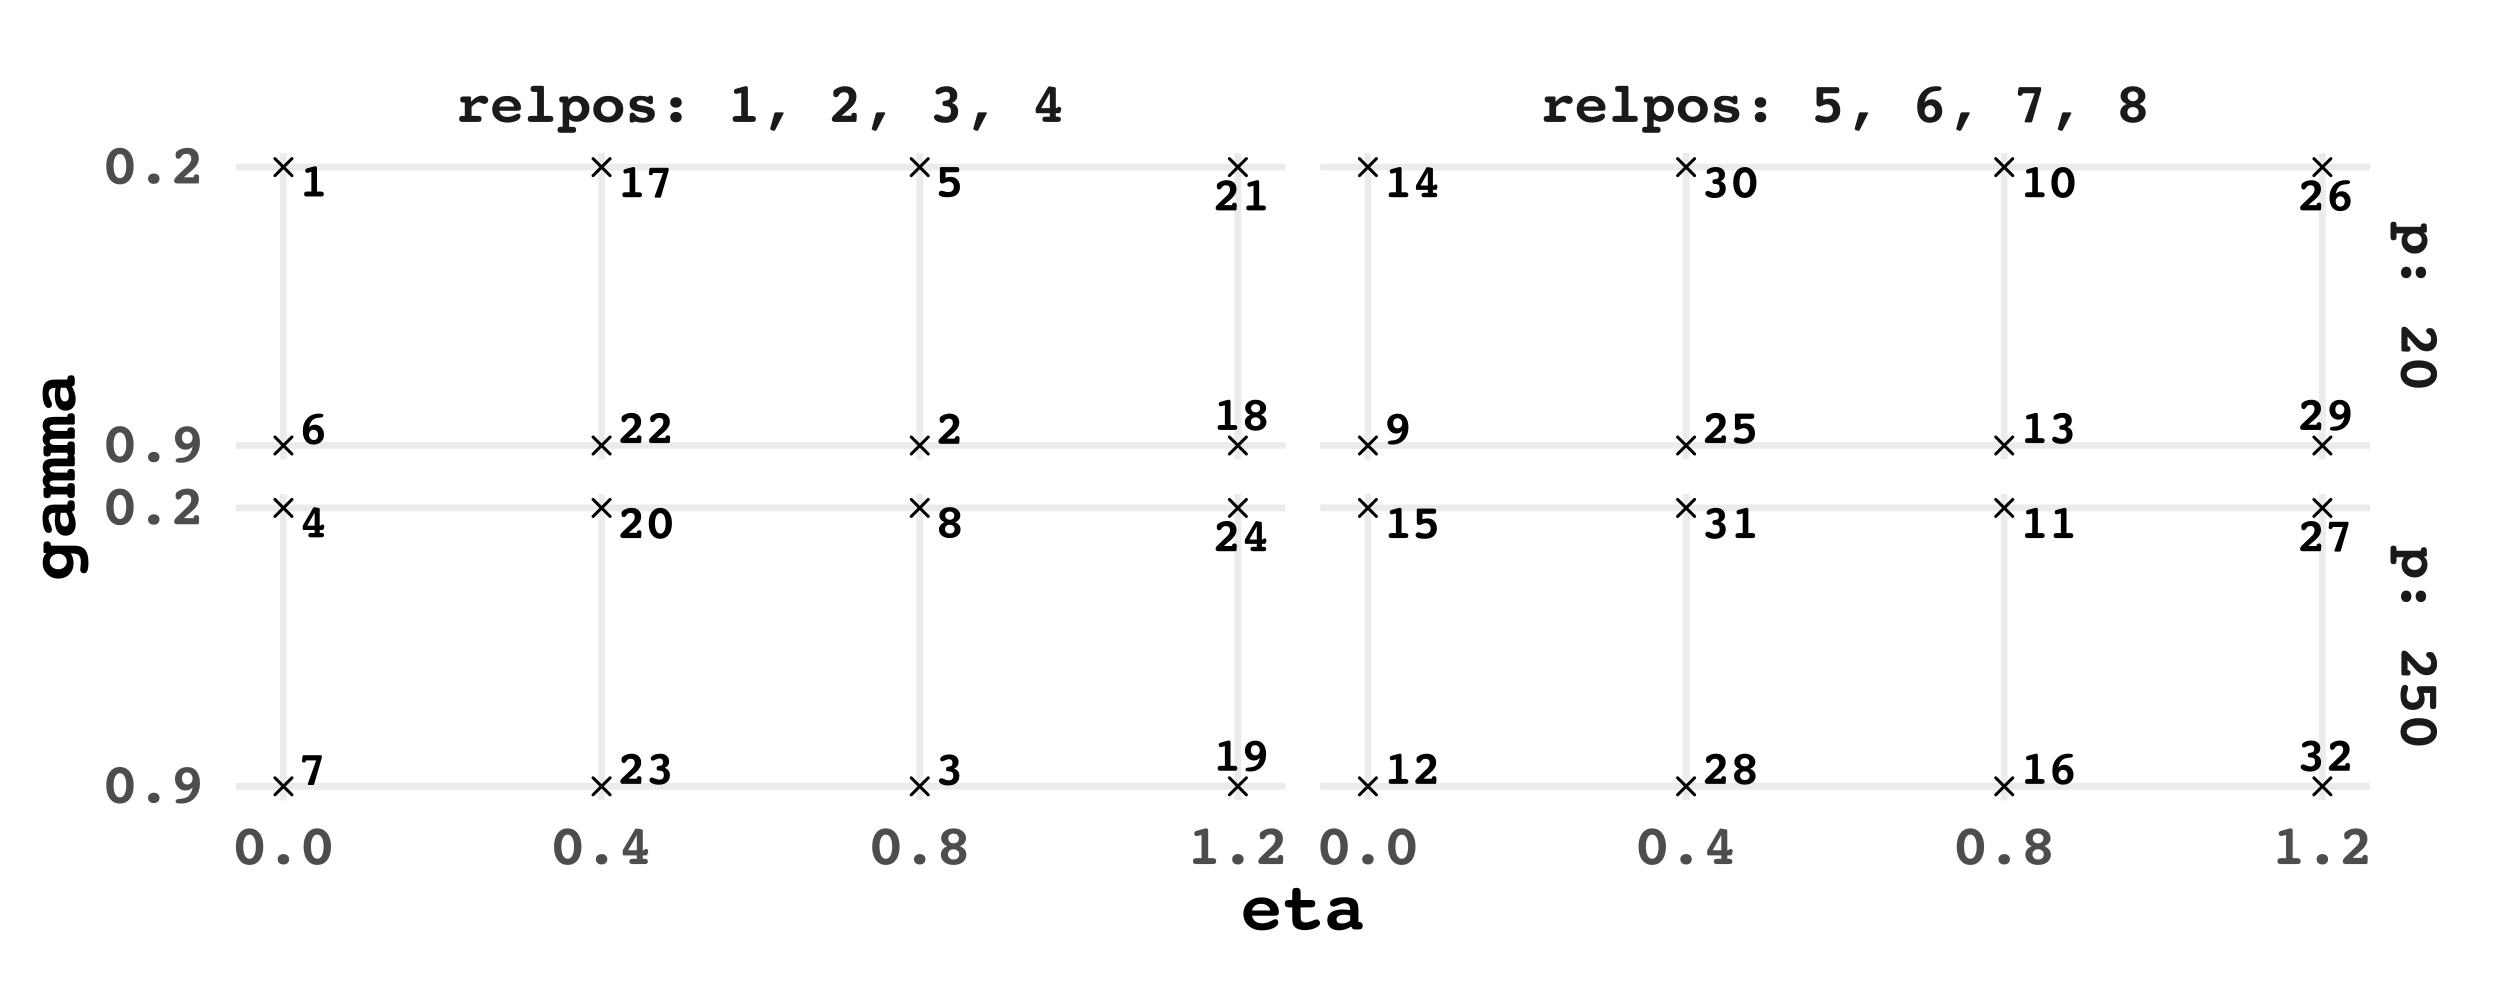 <?xml version="1.0" encoding="UTF-8"?>
<svg xmlns="http://www.w3.org/2000/svg" xmlns:xlink="http://www.w3.org/1999/xlink" width="576pt" height="230pt" viewBox="0 0 576 230" version="1.1">
<defs>
<g>
<symbol overflow="visible" id="glyph0-0">
<path style="stroke:none;" d="M 0.547 1.938 L 0.547 -7.75 L 6.047 -7.75 L 6.047 1.938 Z M 1.172 1.328 L 5.438 1.328 L 5.438 -7.141 L 1.172 -7.141 Z M 1.172 1.328 "/>
</symbol>
<symbol overflow="visible" id="glyph0-1">
<path style="stroke:none;" d="M 4.109 -1.141 L 4.984 -1.141 C 5.223 -1.141 5.395 -1.094 5.5 -1 C 5.613 -0.914 5.672 -0.77 5.672 -0.562 C 5.672 -0.363 5.617 -0.219 5.516 -0.125 C 5.41 -0.039 5.234 0 4.984 0 L 1.812 0 C 1.562 0 1.383 -0.039 1.281 -0.125 C 1.188 -0.219 1.141 -0.363 1.141 -0.562 C 1.141 -0.77 1.191 -0.914 1.297 -1 C 1.398 -1.094 1.57 -1.141 1.812 -1.141 L 2.812 -1.141 L 2.812 -5.672 L 2.219 -5.516 C 2.125 -5.492 2.047 -5.477 1.984 -5.469 C 1.922 -5.457 1.875 -5.453 1.844 -5.453 C 1.695 -5.453 1.582 -5.5 1.5 -5.594 C 1.426 -5.688 1.391 -5.82 1.391 -6 C 1.391 -6.125 1.43 -6.227 1.516 -6.312 C 1.609 -6.395 1.75 -6.461 1.938 -6.516 L 3.266 -6.875 C 3.379 -6.906 3.469 -6.926 3.531 -6.938 C 3.602 -6.957 3.664 -6.969 3.719 -6.969 C 3.863 -6.969 3.961 -6.926 4.016 -6.844 C 4.078 -6.758 4.109 -6.629 4.109 -6.453 Z M 4.109 -1.141 "/>
</symbol>
<symbol overflow="visible" id="glyph0-2">
<path style="stroke:none;" d="M 2.578 -1.203 L 4.469 -1.203 L 4.469 -1.234 C 4.469 -1.422 4.516 -1.555 4.609 -1.641 C 4.711 -1.734 4.859 -1.781 5.047 -1.781 C 5.203 -1.781 5.32 -1.734 5.406 -1.641 C 5.5 -1.555 5.547 -1.438 5.547 -1.281 L 5.547 -1.203 L 5.5 -0.375 C 5.488 -0.207 5.461 -0.102 5.422 -0.062 C 5.379 -0.02 5.301 0 5.188 0 L 1.328 0 C 1.117 0 0.957 -0.039 0.844 -0.125 C 0.727 -0.219 0.672 -0.348 0.672 -0.516 C 0.672 -0.648 0.703 -0.781 0.766 -0.906 C 0.836 -1.039 0.953 -1.18 1.109 -1.328 L 3.297 -3.438 C 3.535 -3.664 3.711 -3.895 3.828 -4.125 C 3.941 -4.352 4 -4.582 4 -4.812 C 4 -5.133 3.922 -5.375 3.766 -5.531 C 3.609 -5.695 3.375 -5.781 3.062 -5.781 C 2.875 -5.781 2.707 -5.75 2.562 -5.688 C 2.414 -5.633 2.301 -5.555 2.219 -5.453 C 2.176 -5.398 2.125 -5.32 2.062 -5.219 C 1.895 -4.945 1.707 -4.812 1.5 -4.812 C 1.32 -4.812 1.188 -4.867 1.094 -4.984 C 1 -5.098 0.953 -5.273 0.953 -5.516 C 0.953 -5.754 0.977 -5.93 1.031 -6.047 C 1.094 -6.16 1.211 -6.281 1.391 -6.406 C 1.672 -6.594 1.961 -6.727 2.266 -6.812 C 2.578 -6.906 2.914 -6.953 3.281 -6.953 C 3.957 -6.953 4.492 -6.77 4.891 -6.406 C 5.285 -6.039 5.484 -5.551 5.484 -4.938 C 5.484 -4.52 5.379 -4.125 5.172 -3.75 C 4.961 -3.375 4.645 -2.992 4.219 -2.609 Z M 2.578 -1.203 "/>
</symbol>
<symbol overflow="visible" id="glyph0-3">
<path style="stroke:none;" d="M 2.328 -5.578 L 2.328 -4.328 C 2.555 -4.398 2.766 -4.453 2.953 -4.484 C 3.141 -4.516 3.316 -4.531 3.484 -4.531 C 4.129 -4.531 4.648 -4.316 5.047 -3.891 C 5.441 -3.473 5.641 -2.914 5.641 -2.219 C 5.641 -1.438 5.395 -0.844 4.906 -0.438 C 4.426 -0.031 3.723 0.172 2.797 0.172 C 2.129 0.172 1.617 0.098 1.266 -0.047 C 0.922 -0.191 0.75 -0.406 0.75 -0.688 C 0.75 -0.863 0.812 -1.016 0.938 -1.141 C 1.062 -1.266 1.207 -1.328 1.375 -1.328 C 1.477 -1.328 1.703 -1.273 2.047 -1.172 C 2.391 -1.066 2.688 -1.016 2.938 -1.016 C 3.344 -1.016 3.656 -1.117 3.875 -1.328 C 4.102 -1.535 4.219 -1.832 4.219 -2.219 C 4.219 -2.582 4.109 -2.875 3.891 -3.094 C 3.68 -3.32 3.398 -3.438 3.047 -3.438 C 2.816 -3.438 2.539 -3.359 2.219 -3.203 C 1.906 -3.055 1.691 -2.984 1.578 -2.984 C 1.379 -2.984 1.234 -3.039 1.141 -3.156 C 1.055 -3.27 1.016 -3.461 1.016 -3.734 L 1.016 -6.344 C 1.016 -6.531 1.039 -6.648 1.094 -6.703 C 1.145 -6.754 1.234 -6.781 1.359 -6.781 L 4.875 -6.781 C 5.102 -6.781 5.258 -6.734 5.344 -6.641 C 5.438 -6.555 5.484 -6.398 5.484 -6.172 C 5.484 -5.941 5.438 -5.785 5.344 -5.703 C 5.258 -5.617 5.102 -5.578 4.875 -5.578 Z M 2.328 -5.578 "/>
</symbol>
<symbol overflow="visible" id="glyph0-4">
<path style="stroke:none;" d="M 4.359 -2.031 C 4.359 -2.383 4.258 -2.672 4.062 -2.891 C 3.875 -3.117 3.625 -3.234 3.312 -3.234 C 3.02 -3.234 2.773 -3.125 2.578 -2.906 C 2.379 -2.688 2.281 -2.414 2.281 -2.094 C 2.281 -1.738 2.379 -1.445 2.578 -1.219 C 2.785 -0.988 3.051 -0.875 3.375 -0.875 C 3.656 -0.875 3.891 -0.977 4.078 -1.188 C 4.266 -1.406 4.359 -1.688 4.359 -2.031 Z M 2.266 -3.797 C 2.441 -3.992 2.648 -4.145 2.891 -4.25 C 3.141 -4.352 3.398 -4.406 3.672 -4.406 C 4.242 -4.406 4.727 -4.188 5.125 -3.75 C 5.52 -3.312 5.719 -2.77 5.719 -2.125 C 5.719 -1.438 5.492 -0.879 5.047 -0.453 C 4.609 -0.035 4.023 0.172 3.297 0.172 C 2.535 0.172 1.938 -0.102 1.5 -0.656 C 1.062 -1.219 0.844 -1.984 0.844 -2.953 C 0.844 -4.148 1.18 -5.113 1.859 -5.844 C 2.535 -6.582 3.43 -6.953 4.547 -6.953 C 4.922 -6.953 5.188 -6.922 5.344 -6.859 C 5.508 -6.797 5.594 -6.695 5.594 -6.562 C 5.594 -6.227 5.336 -6.051 4.828 -6.031 C 4.617 -6.008 4.453 -5.992 4.328 -5.984 C 3.766 -5.922 3.316 -5.711 2.984 -5.359 C 2.66 -5.016 2.422 -4.492 2.266 -3.797 Z M 2.266 -3.797 "/>
</symbol>
<symbol overflow="visible" id="glyph0-5">
<path style="stroke:none;" d="M 5.219 -6.203 L 3.469 -0.156 C 3.445 -0.062 3.41 0 3.359 0.031 C 3.316 0.07 3.25 0.094 3.156 0.094 L 2.172 0.094 C 2.117 0.094 2.07 0.07 2.031 0.031 C 2 0 1.984 -0.035 1.984 -0.078 C 1.984 -0.117 1.984 -0.148 1.984 -0.172 C 1.992 -0.203 2 -0.223 2 -0.234 L 3.922 -5.578 L 1.609 -5.578 L 1.594 -5.484 C 1.57 -5.359 1.516 -5.258 1.422 -5.188 C 1.336 -5.113 1.227 -5.078 1.094 -5.078 C 0.945 -5.078 0.836 -5.109 0.766 -5.172 C 0.691 -5.242 0.656 -5.352 0.656 -5.5 C 0.656 -5.508 0.656 -5.531 0.656 -5.562 C 0.664 -5.594 0.672 -5.617 0.672 -5.641 L 0.766 -6.469 C 0.773 -6.57 0.812 -6.648 0.875 -6.703 C 0.945 -6.754 1.035 -6.781 1.141 -6.781 L 4.938 -6.781 C 5.031 -6.781 5.098 -6.754 5.141 -6.703 C 5.191 -6.66 5.219 -6.594 5.219 -6.5 Z M 5.219 -6.203 "/>
</symbol>
<symbol overflow="visible" id="glyph0-6">
<path style="stroke:none;" d="M 3.297 -2.891 C 2.961 -2.891 2.695 -2.797 2.5 -2.609 C 2.301 -2.43 2.203 -2.188 2.203 -1.875 C 2.203 -1.582 2.301 -1.344 2.5 -1.156 C 2.707 -0.969 2.973 -0.875 3.297 -0.875 C 3.629 -0.875 3.895 -0.961 4.094 -1.141 C 4.301 -1.328 4.406 -1.57 4.406 -1.875 C 4.406 -2.176 4.301 -2.422 4.094 -2.609 C 3.883 -2.797 3.617 -2.891 3.297 -2.891 Z M 4.516 -3.469 C 4.922 -3.32 5.234 -3.102 5.453 -2.812 C 5.672 -2.531 5.781 -2.203 5.781 -1.828 C 5.781 -1.234 5.551 -0.75 5.094 -0.375 C 4.633 -0.008 4.035 0.172 3.297 0.172 C 2.566 0.172 1.969 -0.008 1.5 -0.375 C 1.039 -0.75 0.812 -1.227 0.812 -1.812 C 0.812 -2.195 0.922 -2.531 1.141 -2.812 C 1.359 -3.102 1.672 -3.32 2.078 -3.469 C 1.68 -3.645 1.383 -3.863 1.188 -4.125 C 0.988 -4.383 0.891 -4.691 0.891 -5.047 C 0.891 -5.598 1.113 -6.051 1.562 -6.406 C 2.008 -6.77 2.586 -6.953 3.297 -6.953 C 4.004 -6.953 4.582 -6.77 5.031 -6.406 C 5.488 -6.039 5.719 -5.586 5.719 -5.047 C 5.719 -4.691 5.613 -4.379 5.406 -4.109 C 5.207 -3.848 4.91 -3.633 4.516 -3.469 Z M 3.297 -5.938 C 2.992 -5.938 2.742 -5.848 2.547 -5.672 C 2.348 -5.492 2.25 -5.27 2.25 -5 C 2.25 -4.727 2.348 -4.5 2.547 -4.312 C 2.742 -4.133 2.992 -4.047 3.297 -4.047 C 3.609 -4.047 3.859 -4.133 4.047 -4.312 C 4.234 -4.488 4.328 -4.719 4.328 -5 C 4.328 -5.27 4.227 -5.492 4.031 -5.672 C 3.844 -5.848 3.598 -5.938 3.297 -5.938 Z M 3.297 -5.938 "/>
</symbol>
<symbol overflow="visible" id="glyph0-7">
<path style="stroke:none;" d="M 4.281 -3.688 C 4.695 -3.551 5.004 -3.344 5.203 -3.062 C 5.398 -2.789 5.5 -2.438 5.5 -2 C 5.5 -1.32 5.27 -0.785 4.812 -0.391 C 4.363 -0.004 3.75 0.188 2.969 0.188 C 2.344 0.188 1.82 0.082 1.406 -0.125 C 1 -0.332 0.797 -0.582 0.797 -0.875 C 0.797 -1.051 0.848 -1.191 0.953 -1.297 C 1.066 -1.41 1.219 -1.469 1.406 -1.469 C 1.5 -1.469 1.727 -1.383 2.094 -1.219 C 2.457 -1.062 2.781 -0.984 3.062 -0.984 C 3.395 -0.984 3.648 -1.07 3.828 -1.25 C 4.016 -1.438 4.109 -1.695 4.109 -2.031 C 4.109 -2.395 4.031 -2.656 3.875 -2.812 C 3.719 -2.969 3.426 -3.051 3 -3.062 C 2.781 -3.07 2.629 -3.113 2.547 -3.188 C 2.473 -3.27 2.438 -3.414 2.438 -3.625 C 2.438 -3.914 2.586 -4.082 2.891 -4.125 C 2.93 -4.125 2.961 -4.129 2.984 -4.141 C 3.379 -4.191 3.633 -4.281 3.75 -4.406 C 3.863 -4.539 3.922 -4.754 3.922 -5.047 C 3.922 -5.305 3.848 -5.504 3.703 -5.641 C 3.566 -5.785 3.375 -5.859 3.125 -5.859 C 2.863 -5.859 2.566 -5.773 2.234 -5.609 C 1.898 -5.441 1.672 -5.359 1.547 -5.359 C 1.41 -5.359 1.301 -5.398 1.219 -5.484 C 1.133 -5.578 1.094 -5.695 1.094 -5.844 C 1.094 -6.145 1.301 -6.406 1.719 -6.625 C 2.145 -6.844 2.664 -6.953 3.281 -6.953 C 3.906 -6.953 4.398 -6.789 4.766 -6.469 C 5.141 -6.145 5.328 -5.719 5.328 -5.188 C 5.328 -4.832 5.242 -4.535 5.078 -4.297 C 4.91 -4.055 4.645 -3.852 4.281 -3.688 Z M 4.281 -3.688 "/>
</symbol>
<symbol overflow="visible" id="glyph0-8">
<path style="stroke:none;" d="M 4.734 -2.688 C 4.742 -2.688 4.754 -2.68 4.766 -2.672 C 4.773 -2.672 4.789 -2.672 4.812 -2.672 C 4.883 -2.672 4.969 -2.719 5.062 -2.812 C 5.156 -2.906 5.234 -2.953 5.297 -2.953 C 5.453 -2.953 5.57 -2.914 5.656 -2.844 C 5.738 -2.77 5.781 -2.664 5.781 -2.531 C 5.781 -2.488 5.773 -2.445 5.766 -2.406 C 5.766 -2.375 5.758 -2.344 5.75 -2.312 L 5.641 -1.906 C 5.617 -1.832 5.582 -1.773 5.531 -1.734 C 5.477 -1.703 5.41 -1.688 5.328 -1.688 L 4.734 -1.688 L 4.734 -1.016 L 5.047 -1.016 C 5.078 -1.016 5.117 -1.016 5.172 -1.016 C 5.223 -1.016 5.254 -1.016 5.266 -1.016 C 5.398 -1.016 5.508 -0.961 5.594 -0.859 C 5.688 -0.766 5.734 -0.645 5.734 -0.5 C 5.734 -0.32 5.68 -0.191 5.578 -0.109 C 5.473 -0.035 5.297 0 5.047 0 L 2.781 0 C 2.539 0 2.367 -0.035 2.266 -0.109 C 2.16 -0.191 2.109 -0.32 2.109 -0.5 C 2.109 -0.688 2.16 -0.816 2.266 -0.891 C 2.367 -0.973 2.539 -1.016 2.781 -1.016 L 3.562 -1.016 L 3.562 -1.688 L 1.094 -1.688 C 1 -1.688 0.926 -1.711 0.875 -1.766 C 0.832 -1.828 0.812 -1.914 0.812 -2.031 L 0.812 -2.359 C 0.812 -2.484 0.816 -2.582 0.828 -2.656 C 0.848 -2.727 0.883 -2.805 0.938 -2.891 L 3.188 -6.734 C 3.238 -6.816 3.281 -6.867 3.312 -6.891 C 3.352 -6.91 3.406 -6.922 3.469 -6.922 C 3.5 -6.922 3.523 -6.922 3.547 -6.922 C 3.566 -6.922 3.586 -6.922 3.609 -6.922 L 4.562 -6.75 C 4.613 -6.738 4.656 -6.707 4.688 -6.656 C 4.719 -6.613 4.734 -6.555 4.734 -6.484 Z M 3.562 -5.656 L 1.875 -2.688 L 3.562 -2.688 Z M 3.562 -5.656 "/>
</symbol>
<symbol overflow="visible" id="glyph0-9">
<path style="stroke:none;" d="M 4.281 -2.984 C 4.102 -2.785 3.895 -2.629 3.656 -2.516 C 3.414 -2.41 3.156 -2.359 2.875 -2.359 C 2.301 -2.359 1.816 -2.578 1.422 -3.016 C 1.023 -3.461 0.828 -4.008 0.828 -4.656 C 0.828 -5.332 1.047 -5.879 1.484 -6.297 C 1.93 -6.723 2.52 -6.938 3.25 -6.938 C 4.008 -6.938 4.609 -6.66 5.047 -6.109 C 5.484 -5.555 5.703 -4.797 5.703 -3.828 C 5.703 -2.617 5.363 -1.648 4.688 -0.922 C 4.008 -0.191 3.113 0.172 2 0.172 C 1.625 0.172 1.352 0.141 1.188 0.078 C 1.031 0.016 0.953 -0.082 0.953 -0.219 C 0.953 -0.539 1.207 -0.719 1.719 -0.75 C 1.926 -0.758 2.098 -0.773 2.234 -0.797 C 2.797 -0.859 3.238 -1.062 3.562 -1.406 C 3.895 -1.75 4.133 -2.273 4.281 -2.984 Z M 4.266 -4.688 C 4.266 -5.039 4.16 -5.328 3.953 -5.547 C 3.754 -5.773 3.5 -5.891 3.188 -5.891 C 2.883 -5.891 2.641 -5.785 2.453 -5.578 C 2.273 -5.367 2.188 -5.094 2.188 -4.75 C 2.188 -4.395 2.281 -4.102 2.469 -3.875 C 2.664 -3.656 2.914 -3.547 3.219 -3.547 C 3.52 -3.547 3.77 -3.648 3.969 -3.859 C 4.164 -4.078 4.266 -4.352 4.266 -4.688 Z M 4.266 -4.688 "/>
</symbol>
<symbol overflow="visible" id="glyph0-10">
<path style="stroke:none;" d="M 3.297 -5.734 C 2.922 -5.734 2.617 -5.523 2.391 -5.109 C 2.172 -4.703 2.062 -4.133 2.062 -3.406 C 2.062 -2.656 2.172 -2.07 2.391 -1.656 C 2.609 -1.238 2.91 -1.031 3.297 -1.031 C 3.68 -1.031 3.984 -1.238 4.203 -1.656 C 4.422 -2.07 4.531 -2.656 4.531 -3.406 C 4.531 -4.133 4.422 -4.703 4.203 -5.109 C 3.984 -5.523 3.68 -5.734 3.297 -5.734 Z M 3.281 -6.953 C 4.102 -6.953 4.754 -6.629 5.234 -5.984 C 5.723 -5.348 5.969 -4.484 5.969 -3.391 C 5.969 -2.285 5.723 -1.414 5.234 -0.781 C 4.754 -0.145 4.102 0.172 3.281 0.172 C 2.469 0.172 1.82 -0.145 1.344 -0.781 C 0.863 -1.414 0.625 -2.285 0.625 -3.391 C 0.625 -4.484 0.863 -5.348 1.344 -5.984 C 1.82 -6.629 2.469 -6.953 3.281 -6.953 Z M 3.281 -6.953 "/>
</symbol>
<symbol overflow="visible" id="glyph1-0">
<path style="stroke:none;" d="M 0.641 2.297 L 0.641 -9.172 L 7.141 -9.172 L 7.141 2.297 Z M 1.375 1.578 L 6.422 1.578 L 6.422 -8.438 L 1.375 -8.438 Z M 1.375 1.578 "/>
</symbol>
<symbol overflow="visible" id="glyph1-1">
<path style="stroke:none;" d="M 3.609 -3.453 L 3.609 -1.391 L 5.109 -1.391 C 5.398 -1.391 5.602 -1.336 5.719 -1.234 C 5.844 -1.129 5.906 -0.953 5.906 -0.703 C 5.906 -0.453 5.844 -0.27 5.719 -0.156 C 5.602 -0.051 5.398 0 5.109 0 L 1.562 0 C 1.27 0 1.062 -0.051 0.938 -0.156 C 0.812 -0.27 0.75 -0.453 0.75 -0.703 C 0.75 -0.953 0.812 -1.129 0.938 -1.234 C 1.062 -1.336 1.27 -1.391 1.562 -1.391 L 2.047 -1.391 L 2.047 -4.469 L 1.766 -4.469 C 1.484 -4.469 1.281 -4.52 1.156 -4.625 C 1.039 -4.738 0.984 -4.922 0.984 -5.172 C 0.984 -5.422 1.039 -5.598 1.156 -5.703 C 1.27 -5.805 1.473 -5.859 1.766 -5.859 L 3.125 -5.859 C 3.238 -5.859 3.328 -5.832 3.391 -5.781 C 3.453 -5.738 3.484 -5.676 3.484 -5.594 L 3.484 -4.656 C 3.941 -5.145 4.367 -5.492 4.766 -5.703 C 5.172 -5.922 5.602 -6.031 6.062 -6.031 C 6.488 -6.031 6.82 -5.938 7.062 -5.75 C 7.312 -5.562 7.438 -5.305 7.438 -4.984 C 7.438 -4.742 7.348 -4.539 7.172 -4.375 C 7.004 -4.219 6.789 -4.141 6.531 -4.141 C 6.332 -4.141 6.102 -4.207 5.844 -4.344 C 5.582 -4.488 5.406 -4.562 5.312 -4.562 C 5.102 -4.562 4.859 -4.469 4.578 -4.281 C 4.305 -4.102 3.984 -3.828 3.609 -3.453 Z M 3.609 -3.453 "/>
</symbol>
<symbol overflow="visible" id="glyph1-2">
<path style="stroke:none;" d="M 2.172 -2.562 C 2.285 -2.094 2.5 -1.738 2.812 -1.5 C 3.125 -1.27 3.539 -1.156 4.062 -1.156 C 4.594 -1.156 5.113 -1.281 5.625 -1.531 C 6.133 -1.789 6.441 -1.922 6.547 -1.922 C 6.703 -1.922 6.828 -1.863 6.922 -1.75 C 7.023 -1.633 7.078 -1.484 7.078 -1.297 C 7.078 -0.898 6.781 -0.555 6.188 -0.266 C 5.602 0.016 4.879 0.156 4.016 0.156 C 2.992 0.156 2.16 -0.129 1.516 -0.703 C 0.879 -1.273 0.562 -2.016 0.562 -2.922 C 0.562 -3.828 0.879 -4.566 1.516 -5.141 C 2.16 -5.711 2.992 -6 4.016 -6 C 4.93 -6 5.688 -5.727 6.281 -5.188 C 6.883 -4.656 7.188 -4 7.188 -3.219 C 7.188 -2.969 7.125 -2.797 7 -2.703 C 6.883 -2.609 6.641 -2.562 6.266 -2.562 Z M 5.594 -3.547 C 5.52 -3.941 5.332 -4.242 5.031 -4.453 C 4.738 -4.672 4.352 -4.781 3.875 -4.781 C 3.414 -4.781 3.047 -4.676 2.766 -4.469 C 2.484 -4.27 2.285 -3.961 2.172 -3.547 Z M 5.594 -3.547 "/>
</symbol>
<symbol overflow="visible" id="glyph1-3">
<path style="stroke:none;" d="M 4.672 -1.391 L 6.047 -1.391 C 6.336 -1.391 6.539 -1.336 6.656 -1.234 C 6.781 -1.129 6.844 -0.953 6.844 -0.703 C 6.844 -0.453 6.781 -0.27 6.656 -0.156 C 6.531 -0.051 6.328 0 6.047 0 L 1.734 0 C 1.453 0 1.25 -0.051 1.125 -0.156 C 1.008 -0.27 0.953 -0.453 0.953 -0.703 C 0.953 -0.953 1.008 -1.129 1.125 -1.234 C 1.238 -1.336 1.441 -1.391 1.734 -1.391 L 3.109 -1.391 L 3.109 -6.906 L 2.406 -6.906 C 2.113 -6.906 1.906 -6.957 1.781 -7.062 C 1.656 -7.176 1.594 -7.359 1.594 -7.609 C 1.594 -7.859 1.656 -8.035 1.781 -8.141 C 1.906 -8.254 2.113 -8.312 2.406 -8.312 L 4.297 -8.312 C 4.422 -8.312 4.516 -8.285 4.578 -8.234 C 4.641 -8.18 4.672 -8.113 4.672 -8.031 Z M 4.672 -1.391 "/>
</symbol>
<symbol overflow="visible" id="glyph1-4">
<path style="stroke:none;" d="M 2.688 -0.594 L 2.688 1.125 L 3.5 1.125 C 3.781 1.125 3.984 1.176 4.109 1.281 C 4.234 1.395 4.297 1.578 4.297 1.828 C 4.297 2.078 4.234 2.254 4.109 2.359 C 3.992 2.461 3.789 2.516 3.5 2.516 L 0.812 2.516 C 0.52 2.516 0.312 2.461 0.188 2.359 C 0.07 2.254 0.016 2.078 0.016 1.828 C 0.016 1.578 0.07 1.395 0.188 1.281 C 0.312 1.176 0.52 1.125 0.812 1.125 L 1.188 1.125 L 1.188 -4.469 L 1.078 -4.469 C 0.859 -4.469 0.688 -4.523 0.562 -4.641 C 0.445 -4.766 0.391 -4.941 0.391 -5.172 C 0.391 -5.422 0.445 -5.598 0.562 -5.703 C 0.688 -5.805 0.895 -5.859 1.188 -5.859 L 2.156 -5.859 C 2.281 -5.859 2.367 -5.836 2.422 -5.797 C 2.484 -5.754 2.516 -5.691 2.516 -5.609 L 2.516 -5.141 C 2.734 -5.43 2.992 -5.648 3.297 -5.797 C 3.609 -5.941 3.957 -6.016 4.344 -6.016 C 5.207 -6.016 5.926 -5.738 6.5 -5.188 C 7.07 -4.633 7.359 -3.938 7.359 -3.094 C 7.359 -2.207 7.078 -1.473 6.516 -0.891 C 5.961 -0.316 5.27 -0.031 4.438 -0.031 C 4.094 -0.031 3.77 -0.078 3.469 -0.172 C 3.164 -0.273 2.906 -0.414 2.688 -0.594 Z M 4.156 -4.672 C 3.738 -4.672 3.395 -4.516 3.125 -4.203 C 2.852 -3.891 2.719 -3.492 2.719 -3.016 C 2.719 -2.535 2.852 -2.141 3.125 -1.828 C 3.395 -1.516 3.738 -1.359 4.156 -1.359 C 4.57 -1.359 4.914 -1.516 5.188 -1.828 C 5.469 -2.141 5.609 -2.535 5.609 -3.016 C 5.609 -3.492 5.473 -3.891 5.203 -4.203 C 4.93 -4.516 4.582 -4.672 4.156 -4.672 Z M 4.156 -4.672 "/>
</symbol>
<symbol overflow="visible" id="glyph1-5">
<path style="stroke:none;" d="M 3.891 -4.672 C 3.398 -4.672 2.992 -4.504 2.672 -4.172 C 2.359 -3.848 2.203 -3.438 2.203 -2.938 C 2.203 -2.426 2.359 -2.004 2.672 -1.672 C 2.992 -1.348 3.398 -1.188 3.891 -1.188 C 4.391 -1.188 4.801 -1.348 5.125 -1.672 C 5.445 -2.004 5.609 -2.426 5.609 -2.938 C 5.609 -3.438 5.445 -3.848 5.125 -4.172 C 4.801 -4.504 4.391 -4.672 3.891 -4.672 Z M 3.891 -6 C 4.922 -6 5.754 -5.711 6.391 -5.141 C 7.035 -4.566 7.359 -3.828 7.359 -2.922 C 7.359 -2.016 7.035 -1.273 6.391 -0.703 C 5.754 -0.129 4.922 0.156 3.891 0.156 C 2.867 0.156 2.035 -0.129 1.391 -0.703 C 0.754 -1.273 0.438 -2.016 0.438 -2.922 C 0.438 -3.828 0.758 -4.566 1.406 -5.141 C 2.051 -5.711 2.879 -6 3.891 -6 Z M 3.891 -6 "/>
</symbol>
<symbol overflow="visible" id="glyph1-6">
<path style="stroke:none;" d="M 2.219 -0.094 C 2.113 -0.008 2 0.051 1.875 0.094 C 1.758 0.145 1.645 0.172 1.531 0.172 C 1.344 0.172 1.211 0.117 1.141 0.016 C 1.066 -0.078 1.031 -0.254 1.031 -0.516 L 1.031 -1.359 C 1.031 -1.641 1.078 -1.836 1.172 -1.953 C 1.266 -2.078 1.426 -2.141 1.656 -2.141 C 1.906 -2.141 2.109 -2.016 2.266 -1.766 C 2.359 -1.641 2.438 -1.547 2.5 -1.484 C 2.707 -1.297 2.945 -1.156 3.219 -1.062 C 3.488 -0.969 3.801 -0.922 4.156 -0.922 C 4.457 -0.922 4.695 -0.977 4.875 -1.094 C 5.062 -1.219 5.156 -1.375 5.156 -1.562 C 5.156 -1.906 4.664 -2.141 3.688 -2.266 C 3.477 -2.297 3.312 -2.32 3.188 -2.344 C 2.445 -2.445 1.895 -2.645 1.531 -2.938 C 1.176 -3.238 1 -3.641 1 -4.141 C 1 -4.742 1.211 -5.207 1.641 -5.531 C 2.078 -5.852 2.695 -6.016 3.5 -6.016 C 3.77 -6.016 4.051 -5.992 4.344 -5.953 C 4.633 -5.91 4.93 -5.844 5.234 -5.75 C 5.328 -5.852 5.422 -5.93 5.516 -5.984 C 5.617 -6.035 5.734 -6.062 5.859 -6.062 C 6.023 -6.062 6.156 -6.004 6.25 -5.891 C 6.344 -5.785 6.391 -5.625 6.391 -5.406 L 6.391 -4.625 C 6.391 -4.445 6.344 -4.305 6.25 -4.203 C 6.156 -4.109 6.023 -4.062 5.859 -4.062 C 5.68 -4.062 5.379 -4.211 4.953 -4.516 C 4.535 -4.816 4.113 -4.969 3.688 -4.969 C 3.363 -4.969 3.109 -4.91 2.922 -4.797 C 2.742 -4.691 2.656 -4.547 2.656 -4.359 C 2.656 -4.055 3.035 -3.859 3.797 -3.766 C 4.016 -3.734 4.188 -3.707 4.312 -3.688 C 5.27 -3.551 5.926 -3.344 6.281 -3.062 C 6.645 -2.789 6.828 -2.379 6.828 -1.828 C 6.828 -1.191 6.586 -0.695 6.109 -0.344 C 5.641 0 4.973 0.172 4.109 0.172 C 3.766 0.172 3.438 0.145 3.125 0.094 C 2.812 0.051 2.508 -0.008 2.219 -0.094 Z M 2.219 -0.094 "/>
</symbol>
<symbol overflow="visible" id="glyph1-7">
<path style="stroke:none;" d="M 3.891 -2.297 C 4.297 -2.297 4.617 -2.188 4.859 -1.969 C 5.098 -1.75 5.219 -1.469 5.219 -1.125 C 5.219 -0.758 5.098 -0.461 4.859 -0.234 C 4.617 -0.016 4.297 0.094 3.891 0.094 C 3.504 0.094 3.188 -0.02 2.938 -0.25 C 2.695 -0.477 2.578 -0.77 2.578 -1.125 C 2.578 -1.469 2.695 -1.75 2.938 -1.969 C 3.188 -2.188 3.504 -2.297 3.891 -2.297 Z M 3.891 -5.688 C 4.297 -5.688 4.617 -5.578 4.859 -5.359 C 5.098 -5.141 5.219 -4.852 5.219 -4.5 C 5.219 -4.145 5.094 -3.852 4.844 -3.625 C 4.602 -3.395 4.285 -3.281 3.891 -3.281 C 3.504 -3.281 3.188 -3.395 2.938 -3.625 C 2.695 -3.852 2.578 -4.145 2.578 -4.5 C 2.578 -4.852 2.695 -5.141 2.938 -5.359 C 3.188 -5.578 3.504 -5.688 3.891 -5.688 Z M 3.891 -5.688 "/>
</symbol>
<symbol overflow="visible" id="glyph1-8">
<path style="stroke:none;" d=""/>
</symbol>
<symbol overflow="visible" id="glyph1-9">
<path style="stroke:none;" d="M 4.859 -1.359 L 5.891 -1.359 C 6.172 -1.359 6.375 -1.301 6.5 -1.188 C 6.633 -1.082 6.703 -0.91 6.703 -0.672 C 6.703 -0.43 6.641 -0.258 6.516 -0.156 C 6.391 -0.051 6.18 0 5.891 0 L 2.141 0 C 1.848 0 1.641 -0.051 1.516 -0.156 C 1.398 -0.258 1.344 -0.43 1.344 -0.672 C 1.344 -0.91 1.406 -1.082 1.531 -1.188 C 1.656 -1.301 1.859 -1.359 2.141 -1.359 L 3.328 -1.359 L 3.328 -6.703 L 2.609 -6.531 C 2.504 -6.5 2.414 -6.477 2.344 -6.469 C 2.27 -6.457 2.219 -6.453 2.188 -6.453 C 2.008 -6.453 1.875 -6.504 1.781 -6.609 C 1.688 -6.723 1.641 -6.879 1.641 -7.078 C 1.641 -7.234 1.691 -7.359 1.797 -7.453 C 1.898 -7.555 2.062 -7.633 2.281 -7.688 L 3.859 -8.125 C 3.992 -8.156 4.102 -8.18 4.188 -8.203 C 4.27 -8.223 4.336 -8.234 4.391 -8.234 C 4.555 -8.234 4.676 -8.188 4.75 -8.094 C 4.82 -8 4.859 -7.844 4.859 -7.625 Z M 4.859 -1.359 "/>
</symbol>
<symbol overflow="visible" id="glyph1-10">
<path style="stroke:none;" d="M 3.578 -2.203 L 5.078 -2.203 C 5.148 -2.203 5.207 -2.188 5.25 -2.156 C 5.289 -2.133 5.312 -2.102 5.312 -2.062 C 5.312 -2.039 5.305 -2.016 5.297 -1.984 C 5.285 -1.953 5.27 -1.914 5.25 -1.875 L 3.359 1.844 C 3.328 1.914 3.281 1.969 3.219 2 C 3.164 2.039 3.109 2.062 3.047 2.062 C 3.023 2.062 3.004 2.055 2.984 2.047 C 2.961 2.047 2.938 2.047 2.906 2.047 L 2.438 1.875 C 2.363 1.844 2.305 1.805 2.266 1.766 C 2.223 1.723 2.203 1.676 2.203 1.625 C 2.203 1.582 2.203 1.547 2.203 1.516 C 2.211 1.492 2.219 1.473 2.219 1.453 L 3.125 -1.844 C 3.164 -1.988 3.211 -2.082 3.266 -2.125 C 3.328 -2.176 3.43 -2.203 3.578 -2.203 Z M 3.578 -2.203 "/>
</symbol>
<symbol overflow="visible" id="glyph1-11">
<path style="stroke:none;" d="M 3.047 -1.422 L 5.281 -1.422 L 5.281 -1.469 C 5.281 -1.688 5.336 -1.848 5.453 -1.953 C 5.566 -2.055 5.738 -2.109 5.969 -2.109 C 6.156 -2.109 6.297 -2.055 6.391 -1.953 C 6.492 -1.848 6.547 -1.703 6.547 -1.516 L 6.547 -1.422 L 6.5 -0.438 C 6.488 -0.25 6.457 -0.129 6.406 -0.078 C 6.352 -0.023 6.258 0 6.125 0 L 1.562 0 C 1.312 0 1.117 -0.051 0.984 -0.156 C 0.859 -0.258 0.797 -0.41 0.797 -0.609 C 0.797 -0.766 0.836 -0.922 0.922 -1.078 C 1.004 -1.234 1.133 -1.398 1.312 -1.578 L 3.891 -4.062 C 4.172 -4.332 4.379 -4.602 4.516 -4.875 C 4.66 -5.145 4.734 -5.414 4.734 -5.688 C 4.734 -6.07 4.641 -6.359 4.453 -6.547 C 4.266 -6.734 3.984 -6.828 3.609 -6.828 C 3.391 -6.828 3.191 -6.789 3.016 -6.719 C 2.848 -6.656 2.719 -6.566 2.625 -6.453 C 2.57 -6.391 2.508 -6.297 2.438 -6.172 C 2.238 -5.848 2.016 -5.688 1.766 -5.688 C 1.555 -5.688 1.395 -5.754 1.281 -5.891 C 1.176 -6.023 1.125 -6.234 1.125 -6.516 C 1.125 -6.797 1.156 -7.004 1.219 -7.141 C 1.289 -7.285 1.43 -7.426 1.641 -7.562 C 1.973 -7.781 2.32 -7.941 2.688 -8.047 C 3.051 -8.16 3.445 -8.219 3.875 -8.219 C 4.676 -8.219 5.305 -8 5.766 -7.562 C 6.234 -7.133 6.469 -6.555 6.469 -5.828 C 6.469 -5.336 6.348 -4.867 6.109 -4.422 C 5.867 -3.984 5.492 -3.539 4.984 -3.094 Z M 3.047 -1.422 "/>
</symbol>
<symbol overflow="visible" id="glyph1-12">
<path style="stroke:none;" d="M 5.062 -4.359 C 5.551 -4.203 5.91 -3.957 6.141 -3.625 C 6.379 -3.301 6.5 -2.879 6.5 -2.359 C 6.5 -1.566 6.227 -0.938 5.688 -0.469 C 5.156 -0.008 4.43 0.219 3.516 0.219 C 2.766 0.219 2.145 0.098 1.656 -0.141 C 1.176 -0.391 0.938 -0.691 0.938 -1.047 C 0.938 -1.254 1 -1.422 1.125 -1.547 C 1.258 -1.672 1.438 -1.734 1.656 -1.734 C 1.77 -1.734 2.039 -1.641 2.469 -1.453 C 2.895 -1.266 3.273 -1.172 3.609 -1.172 C 4.004 -1.172 4.305 -1.273 4.516 -1.484 C 4.734 -1.703 4.844 -2.008 4.844 -2.406 C 4.844 -2.832 4.754 -3.133 4.578 -3.312 C 4.398 -3.5 4.055 -3.602 3.547 -3.625 C 3.285 -3.633 3.109 -3.688 3.016 -3.781 C 2.922 -3.875 2.875 -4.047 2.875 -4.297 C 2.875 -4.629 3.055 -4.82 3.422 -4.875 C 3.473 -4.875 3.508 -4.879 3.531 -4.891 C 3.988 -4.953 4.285 -5.062 4.422 -5.219 C 4.555 -5.375 4.625 -5.625 4.625 -5.969 C 4.625 -6.27 4.539 -6.504 4.375 -6.672 C 4.219 -6.836 3.988 -6.922 3.688 -6.922 C 3.375 -6.922 3.023 -6.82 2.641 -6.625 C 2.254 -6.426 1.984 -6.328 1.828 -6.328 C 1.672 -6.328 1.539 -6.379 1.438 -6.484 C 1.332 -6.598 1.281 -6.738 1.281 -6.906 C 1.281 -7.258 1.531 -7.566 2.031 -7.828 C 2.531 -8.086 3.148 -8.219 3.891 -8.219 C 4.617 -8.219 5.203 -8.023 5.641 -7.641 C 6.078 -7.266 6.297 -6.758 6.297 -6.125 C 6.297 -5.707 6.195 -5.352 6 -5.062 C 5.801 -4.781 5.488 -4.547 5.062 -4.359 Z M 5.062 -4.359 "/>
</symbol>
<symbol overflow="visible" id="glyph1-13">
<path style="stroke:none;" d="M 5.594 -3.172 C 5.602 -3.172 5.613 -3.164 5.625 -3.156 C 5.645 -3.156 5.664 -3.156 5.688 -3.156 C 5.781 -3.156 5.879 -3.207 5.984 -3.312 C 6.098 -3.426 6.191 -3.484 6.266 -3.484 C 6.441 -3.484 6.582 -3.438 6.688 -3.344 C 6.789 -3.258 6.844 -3.141 6.844 -2.984 C 6.844 -2.941 6.836 -2.895 6.828 -2.844 C 6.816 -2.801 6.805 -2.766 6.797 -2.734 L 6.656 -2.266 C 6.633 -2.172 6.594 -2.102 6.531 -2.062 C 6.469 -2.02 6.391 -2 6.297 -2 L 5.594 -2 L 5.594 -1.203 L 5.969 -1.203 C 6.008 -1.203 6.055 -1.195 6.109 -1.188 C 6.172 -1.188 6.211 -1.188 6.234 -1.188 C 6.379 -1.188 6.504 -1.129 6.609 -1.016 C 6.711 -0.91 6.766 -0.77 6.766 -0.594 C 6.766 -0.383 6.703 -0.234 6.578 -0.141 C 6.461 -0.047 6.258 0 5.969 0 L 3.281 0 C 3 0 2.797 -0.047 2.672 -0.141 C 2.555 -0.234 2.5 -0.383 2.5 -0.594 C 2.5 -0.812 2.555 -0.969 2.672 -1.062 C 2.797 -1.156 3 -1.203 3.281 -1.203 L 4.219 -1.203 L 4.219 -2 L 1.281 -2 C 1.176 -2 1.094 -2.031 1.031 -2.094 C 0.977 -2.164 0.953 -2.266 0.953 -2.391 L 0.953 -2.781 C 0.953 -2.938 0.961 -3.055 0.984 -3.141 C 1.004 -3.234 1.047 -3.328 1.109 -3.422 L 3.766 -7.953 C 3.828 -8.055 3.879 -8.117 3.922 -8.141 C 3.961 -8.172 4.02 -8.188 4.094 -8.188 C 4.133 -8.188 4.164 -8.188 4.188 -8.188 C 4.219 -8.188 4.242 -8.18 4.266 -8.172 L 5.391 -7.984 C 5.453 -7.961 5.5 -7.926 5.531 -7.875 C 5.57 -7.82 5.594 -7.75 5.594 -7.656 Z M 4.219 -6.688 L 2.219 -3.172 L 4.219 -3.172 Z M 4.219 -6.688 "/>
</symbol>
<symbol overflow="visible" id="glyph1-14">
<path style="stroke:none;" d="M 2.75 -6.594 L 2.75 -5.125 C 3.02 -5.207 3.266 -5.266 3.484 -5.297 C 3.711 -5.336 3.926 -5.359 4.125 -5.359 C 4.883 -5.359 5.5 -5.109 5.969 -4.609 C 6.438 -4.109 6.672 -3.445 6.672 -2.625 C 6.672 -1.707 6.379 -1.004 5.797 -0.516 C 5.223 -0.035 4.391 0.203 3.297 0.203 C 2.516 0.203 1.914 0.117 1.5 -0.047 C 1.094 -0.223 0.891 -0.477 0.891 -0.812 C 0.891 -1.02 0.961 -1.195 1.109 -1.344 C 1.254 -1.488 1.426 -1.562 1.625 -1.562 C 1.75 -1.562 2.016 -1.5 2.422 -1.375 C 2.828 -1.25 3.176 -1.188 3.469 -1.188 C 3.945 -1.188 4.316 -1.312 4.578 -1.562 C 4.848 -1.812 4.984 -2.16 4.984 -2.609 C 4.984 -3.055 4.859 -3.41 4.609 -3.672 C 4.359 -3.93 4.02 -4.062 3.594 -4.062 C 3.32 -4.062 3 -3.973 2.625 -3.797 C 2.258 -3.617 2.008 -3.531 1.875 -3.531 C 1.633 -3.531 1.461 -3.598 1.359 -3.734 C 1.254 -3.867 1.203 -4.098 1.203 -4.422 L 1.203 -7.484 C 1.203 -7.711 1.234 -7.859 1.297 -7.922 C 1.359 -7.984 1.461 -8.016 1.609 -8.016 L 5.766 -8.016 C 6.023 -8.016 6.207 -7.961 6.312 -7.859 C 6.414 -7.754 6.469 -7.566 6.469 -7.297 C 6.469 -7.023 6.414 -6.836 6.312 -6.734 C 6.219 -6.641 6.035 -6.594 5.766 -6.594 Z M 2.75 -6.594 "/>
</symbol>
<symbol overflow="visible" id="glyph1-15">
<path style="stroke:none;" d="M 5.141 -2.406 C 5.141 -2.82 5.023 -3.16 4.797 -3.422 C 4.578 -3.691 4.285 -3.828 3.922 -3.828 C 3.578 -3.828 3.285 -3.695 3.047 -3.438 C 2.816 -3.176 2.703 -2.852 2.703 -2.469 C 2.703 -2.051 2.82 -1.707 3.062 -1.438 C 3.301 -1.176 3.609 -1.047 3.984 -1.047 C 4.328 -1.047 4.602 -1.172 4.812 -1.422 C 5.031 -1.672 5.141 -2 5.141 -2.406 Z M 2.672 -4.484 C 2.879 -4.723 3.129 -4.906 3.422 -5.031 C 3.711 -5.156 4.02 -5.219 4.344 -5.219 C 5.02 -5.219 5.594 -4.957 6.062 -4.438 C 6.531 -3.914 6.766 -3.27 6.766 -2.5 C 6.766 -1.695 6.5 -1.047 5.969 -0.547 C 5.445 -0.047 4.754 0.203 3.891 0.203 C 2.992 0.203 2.285 -0.125 1.766 -0.781 C 1.254 -1.438 1 -2.336 1 -3.484 C 1 -4.91 1.395 -6.055 2.188 -6.922 C 2.988 -7.785 4.051 -8.219 5.375 -8.219 C 5.812 -8.219 6.125 -8.18 6.312 -8.109 C 6.508 -8.035 6.609 -7.914 6.609 -7.75 C 6.609 -7.363 6.305 -7.156 5.703 -7.125 C 5.453 -7.102 5.254 -7.086 5.109 -7.078 C 4.453 -7.004 3.926 -6.758 3.531 -6.344 C 3.145 -5.926 2.859 -5.305 2.672 -4.484 Z M 2.672 -4.484 "/>
</symbol>
<symbol overflow="visible" id="glyph1-16">
<path style="stroke:none;" d="M 6.156 -7.328 L 4.109 -0.188 C 4.078 -0.07 4.031 0.004 3.969 0.047 C 3.914 0.086 3.836 0.109 3.734 0.109 L 2.562 0.109 C 2.5 0.109 2.445 0.086 2.406 0.047 C 2.363 0.004 2.344 -0.039 2.344 -0.094 C 2.344 -0.145 2.344 -0.18 2.344 -0.203 C 2.352 -0.234 2.363 -0.258 2.375 -0.281 L 4.641 -6.594 L 1.906 -6.594 L 1.891 -6.469 C 1.867 -6.332 1.801 -6.219 1.688 -6.125 C 1.582 -6.039 1.453 -6 1.297 -6 C 1.117 -6 0.988 -6.039 0.906 -6.125 C 0.82 -6.207 0.781 -6.332 0.781 -6.5 C 0.781 -6.52 0.781 -6.547 0.781 -6.578 C 0.789 -6.609 0.797 -6.633 0.797 -6.656 L 0.906 -7.641 C 0.914 -7.766 0.957 -7.859 1.031 -7.922 C 1.113 -7.984 1.219 -8.016 1.344 -8.016 L 5.828 -8.016 C 5.941 -8.016 6.023 -7.988 6.078 -7.938 C 6.129 -7.883 6.156 -7.801 6.156 -7.688 Z M 6.156 -7.328 "/>
</symbol>
<symbol overflow="visible" id="glyph1-17">
<path style="stroke:none;" d="M 3.891 -3.406 C 3.504 -3.406 3.191 -3.297 2.953 -3.078 C 2.723 -2.867 2.609 -2.582 2.609 -2.219 C 2.609 -1.875 2.727 -1.594 2.969 -1.375 C 3.207 -1.156 3.516 -1.047 3.891 -1.047 C 4.285 -1.047 4.602 -1.148 4.844 -1.359 C 5.082 -1.578 5.203 -1.863 5.203 -2.219 C 5.203 -2.57 5.078 -2.859 4.828 -3.078 C 4.586 -3.297 4.273 -3.406 3.891 -3.406 Z M 5.344 -4.109 C 5.82 -3.93 6.191 -3.672 6.453 -3.328 C 6.711 -2.992 6.844 -2.602 6.844 -2.156 C 6.844 -1.457 6.57 -0.891 6.031 -0.453 C 5.488 -0.016 4.773 0.203 3.891 0.203 C 3.035 0.203 2.332 -0.016 1.781 -0.453 C 1.238 -0.891 0.969 -1.453 0.969 -2.141 C 0.969 -2.586 1.094 -2.984 1.344 -3.328 C 1.602 -3.672 1.973 -3.93 2.453 -4.109 C 1.992 -4.305 1.645 -4.562 1.406 -4.875 C 1.164 -5.188 1.047 -5.551 1.047 -5.969 C 1.047 -6.613 1.312 -7.148 1.844 -7.578 C 2.375 -8.004 3.055 -8.219 3.891 -8.219 C 4.723 -8.219 5.41 -8.004 5.953 -7.578 C 6.492 -7.148 6.766 -6.613 6.766 -5.969 C 6.766 -5.551 6.645 -5.188 6.406 -4.875 C 6.164 -4.562 5.812 -4.305 5.344 -4.109 Z M 3.891 -7.016 C 3.535 -7.016 3.242 -6.91 3.016 -6.703 C 2.785 -6.492 2.672 -6.227 2.672 -5.906 C 2.672 -5.582 2.785 -5.312 3.016 -5.094 C 3.242 -4.883 3.535 -4.781 3.891 -4.781 C 4.254 -4.781 4.551 -4.883 4.781 -5.094 C 5.008 -5.301 5.125 -5.57 5.125 -5.906 C 5.125 -6.227 5.008 -6.492 4.781 -6.703 C 4.551 -6.91 4.254 -7.016 3.891 -7.016 Z M 3.891 -7.016 "/>
</symbol>
<symbol overflow="visible" id="glyph1-18">
<path style="stroke:none;" d="M 3.891 -6.781 C 3.441 -6.781 3.086 -6.535 2.828 -6.047 C 2.566 -5.555 2.438 -4.879 2.438 -4.016 C 2.438 -3.141 2.566 -2.453 2.828 -1.953 C 3.086 -1.461 3.441 -1.219 3.891 -1.219 C 4.348 -1.219 4.707 -1.461 4.969 -1.953 C 5.227 -2.453 5.359 -3.141 5.359 -4.016 C 5.359 -4.879 5.227 -5.555 4.969 -6.047 C 4.707 -6.535 4.348 -6.781 3.891 -6.781 Z M 3.891 -8.219 C 4.859 -8.219 5.629 -7.836 6.203 -7.078 C 6.773 -6.328 7.062 -5.301 7.062 -4 C 7.062 -2.707 6.773 -1.68 6.203 -0.922 C 5.629 -0.172 4.859 0.203 3.891 0.203 C 2.922 0.203 2.156 -0.172 1.594 -0.922 C 1.031 -1.68 0.75 -2.707 0.75 -4 C 0.75 -5.301 1.031 -6.328 1.594 -7.078 C 2.156 -7.836 2.922 -8.219 3.891 -8.219 Z M 3.891 -8.219 "/>
</symbol>
<symbol overflow="visible" id="glyph1-19">
<path style="stroke:none;" d="M 3.891 -2.297 C 4.297 -2.297 4.617 -2.188 4.859 -1.969 C 5.098 -1.75 5.219 -1.461 5.219 -1.109 C 5.219 -0.754 5.098 -0.461 4.859 -0.234 C 4.617 -0.016 4.297 0.094 3.891 0.094 C 3.504 0.094 3.188 -0.016 2.938 -0.234 C 2.695 -0.461 2.578 -0.754 2.578 -1.109 C 2.578 -1.453 2.695 -1.734 2.938 -1.953 C 3.188 -2.18 3.504 -2.297 3.891 -2.297 Z M 3.891 -2.297 "/>
</symbol>
<symbol overflow="visible" id="glyph1-20">
<path style="stroke:none;" d="M 5.062 -3.516 C 4.852 -3.285 4.602 -3.109 4.312 -2.984 C 4.031 -2.859 3.723 -2.797 3.391 -2.797 C 2.711 -2.797 2.141 -3.055 1.672 -3.578 C 1.211 -4.098 0.984 -4.738 0.984 -5.5 C 0.984 -6.301 1.242 -6.953 1.766 -7.453 C 2.285 -7.953 2.973 -8.203 3.828 -8.203 C 4.734 -8.203 5.441 -7.875 5.953 -7.219 C 6.473 -6.562 6.734 -5.664 6.734 -4.531 C 6.734 -3.102 6.332 -1.957 5.531 -1.094 C 4.727 -0.227 3.676 0.203 2.375 0.203 C 1.926 0.203 1.602 0.164 1.406 0.094 C 1.219 0.02 1.125 -0.098 1.125 -0.266 C 1.125 -0.648 1.426 -0.852 2.031 -0.875 C 2.281 -0.895 2.484 -0.914 2.641 -0.938 C 3.305 -1.008 3.832 -1.25 4.219 -1.656 C 4.602 -2.07 4.883 -2.691 5.062 -3.516 Z M 5.031 -5.531 C 5.031 -5.957 4.91 -6.301 4.672 -6.562 C 4.43 -6.832 4.129 -6.969 3.766 -6.969 C 3.41 -6.969 3.125 -6.844 2.906 -6.594 C 2.695 -6.344 2.594 -6.016 2.594 -5.609 C 2.594 -5.191 2.707 -4.848 2.938 -4.578 C 3.164 -4.316 3.457 -4.188 3.812 -4.188 C 4.156 -4.188 4.441 -4.312 4.672 -4.562 C 4.91 -4.82 5.031 -5.145 5.031 -5.531 Z M 5.031 -5.531 "/>
</symbol>
<symbol overflow="visible" id="glyph2-0">
<path style="stroke:none;" d="M -2.297 0.641 L 9.172 0.641 L 9.172 7.141 L -2.297 7.141 Z M -1.578 1.375 L -1.578 6.422 L 8.438 6.422 L 8.438 1.375 Z M -1.578 1.375 "/>
</symbol>
<symbol overflow="visible" id="glyph2-1">
<path style="stroke:none;" d="M 0.594 2.688 L -1.125 2.688 L -1.125 3.5 C -1.125 3.781 -1.176 3.984 -1.281 4.109 C -1.395 4.234 -1.578 4.297 -1.828 4.297 C -2.078 4.297 -2.254 4.234 -2.359 4.109 C -2.461 3.992 -2.516 3.789 -2.516 3.5 L -2.516 0.812 C -2.516 0.52 -2.461 0.312 -2.359 0.188 C -2.254 0.07 -2.078 0.016 -1.828 0.016 C -1.578 0.016 -1.395 0.07 -1.281 0.188 C -1.176 0.312 -1.125 0.52 -1.125 0.812 L -1.125 1.188 L 4.469 1.188 L 4.469 1.078 C 4.469 0.859 4.523 0.688 4.641 0.562 C 4.766 0.445 4.941 0.391 5.172 0.391 C 5.422 0.391 5.598 0.445 5.703 0.562 C 5.805 0.688 5.859 0.895 5.859 1.188 L 5.859 2.156 C 5.859 2.281 5.836 2.367 5.797 2.422 C 5.754 2.484 5.691 2.516 5.609 2.516 L 5.141 2.516 C 5.43 2.734 5.648 2.992 5.797 3.297 C 5.941 3.609 6.016 3.957 6.016 4.344 C 6.016 5.207 5.738 5.926 5.188 6.5 C 4.633 7.07 3.938 7.359 3.094 7.359 C 2.207 7.359 1.473 7.078 0.891 6.516 C 0.316 5.961 0.031 5.27 0.031 4.438 C 0.031 4.094 0.078 3.77 0.172 3.469 C 0.273 3.164 0.414 2.906 0.594 2.688 Z M 4.672 4.156 C 4.672 3.738 4.516 3.395 4.203 3.125 C 3.891 2.852 3.492 2.719 3.016 2.719 C 2.535 2.719 2.141 2.852 1.828 3.125 C 1.516 3.395 1.359 3.738 1.359 4.156 C 1.359 4.57 1.516 4.914 1.828 5.188 C 2.141 5.469 2.535 5.609 3.016 5.609 C 3.492 5.609 3.891 5.473 4.203 5.203 C 4.516 4.93 4.672 4.582 4.672 4.156 Z M 4.672 4.156 "/>
</symbol>
<symbol overflow="visible" id="glyph2-2">
<path style="stroke:none;" d="M 2.297 3.891 C 2.297 4.297 2.188 4.617 1.969 4.859 C 1.75 5.098 1.469 5.219 1.125 5.219 C 0.758 5.219 0.461 5.098 0.234 4.859 C 0.016 4.617 -0.094 4.297 -0.094 3.891 C -0.094 3.504 0.02 3.188 0.25 2.938 C 0.477 2.695 0.77 2.578 1.125 2.578 C 1.469 2.578 1.75 2.695 1.969 2.938 C 2.188 3.188 2.297 3.504 2.297 3.891 Z M 5.688 3.891 C 5.688 4.297 5.578 4.617 5.359 4.859 C 5.141 5.098 4.852 5.219 4.5 5.219 C 4.145 5.219 3.852 5.094 3.625 4.844 C 3.395 4.602 3.281 4.285 3.281 3.891 C 3.281 3.504 3.395 3.188 3.625 2.938 C 3.852 2.695 4.145 2.578 4.5 2.578 C 4.852 2.578 5.141 2.695 5.359 2.938 C 5.578 3.188 5.688 3.504 5.688 3.891 Z M 5.688 3.891 "/>
</symbol>
<symbol overflow="visible" id="glyph2-3">
<path style="stroke:none;" d=""/>
</symbol>
<symbol overflow="visible" id="glyph2-4">
<path style="stroke:none;" d="M 1.422 3.047 L 1.422 5.281 L 1.469 5.281 C 1.688 5.281 1.848 5.336 1.953 5.453 C 2.055 5.566 2.109 5.738 2.109 5.969 C 2.109 6.156 2.055 6.297 1.953 6.391 C 1.848 6.492 1.703 6.547 1.516 6.547 L 1.422 6.547 L 0.438 6.5 C 0.25 6.488 0.129 6.457 0.078 6.406 C 0.023 6.352 0 6.258 0 6.125 L 0 1.562 C 0 1.312 0.051 1.117 0.156 0.984 C 0.258 0.859 0.41 0.797 0.609 0.797 C 0.766 0.797 0.922 0.836 1.078 0.922 C 1.234 1.004 1.398 1.133 1.578 1.312 L 4.062 3.891 C 4.332 4.172 4.602 4.379 4.875 4.516 C 5.145 4.66 5.414 4.734 5.688 4.734 C 6.07 4.734 6.359 4.641 6.547 4.453 C 6.734 4.266 6.828 3.984 6.828 3.609 C 6.828 3.391 6.789 3.191 6.719 3.016 C 6.656 2.848 6.566 2.719 6.453 2.625 C 6.391 2.57 6.297 2.508 6.172 2.438 C 5.848 2.238 5.688 2.016 5.688 1.766 C 5.688 1.555 5.754 1.395 5.891 1.281 C 6.023 1.176 6.234 1.125 6.516 1.125 C 6.797 1.125 7.004 1.156 7.141 1.219 C 7.285 1.289 7.426 1.43 7.562 1.641 C 7.781 1.973 7.941 2.32 8.047 2.688 C 8.16 3.051 8.219 3.445 8.219 3.875 C 8.219 4.676 8 5.305 7.562 5.766 C 7.133 6.234 6.555 6.469 5.828 6.469 C 5.336 6.469 4.867 6.348 4.422 6.109 C 3.984 5.867 3.539 5.492 3.094 4.984 Z M 1.422 3.047 "/>
</symbol>
<symbol overflow="visible" id="glyph2-5">
<path style="stroke:none;" d="M 6.781 3.891 C 6.781 3.441 6.535 3.086 6.047 2.828 C 5.555 2.566 4.879 2.438 4.016 2.438 C 3.141 2.438 2.453 2.566 1.953 2.828 C 1.461 3.086 1.219 3.441 1.219 3.891 C 1.219 4.348 1.461 4.707 1.953 4.969 C 2.453 5.227 3.141 5.359 4.016 5.359 C 4.879 5.359 5.555 5.227 6.047 4.969 C 6.535 4.707 6.781 4.348 6.781 3.891 Z M 8.219 3.891 C 8.219 4.859 7.836 5.629 7.078 6.203 C 6.328 6.773 5.301 7.062 4 7.062 C 2.707 7.062 1.68 6.773 0.922 6.203 C 0.172 5.629 -0.203 4.859 -0.203 3.891 C -0.203 2.922 0.172 2.156 0.922 1.594 C 1.68 1.031 2.707 0.75 4 0.75 C 5.301 0.75 6.328 1.031 7.078 1.594 C 7.836 2.156 8.219 2.922 8.219 3.891 Z M 8.219 3.891 "/>
</symbol>
<symbol overflow="visible" id="glyph2-6">
<path style="stroke:none;" d="M 6.594 2.75 L 5.125 2.75 C 5.207 3.02 5.266 3.266 5.297 3.484 C 5.336 3.711 5.359 3.926 5.359 4.125 C 5.359 4.883 5.109 5.5 4.609 5.969 C 4.109 6.438 3.445 6.672 2.625 6.672 C 1.707 6.672 1.004 6.379 0.516 5.797 C 0.035 5.223 -0.203 4.391 -0.203 3.297 C -0.203 2.516 -0.117 1.914 0.047 1.5 C 0.223 1.094 0.477 0.891 0.812 0.891 C 1.02 0.891 1.195 0.961 1.344 1.109 C 1.488 1.254 1.562 1.426 1.562 1.625 C 1.562 1.75 1.5 2.016 1.375 2.422 C 1.25 2.828 1.188 3.176 1.188 3.469 C 1.188 3.945 1.312 4.316 1.562 4.578 C 1.812 4.848 2.16 4.984 2.609 4.984 C 3.055 4.984 3.41 4.859 3.672 4.609 C 3.93 4.359 4.062 4.02 4.062 3.594 C 4.062 3.32 3.973 3 3.797 2.625 C 3.617 2.258 3.531 2.008 3.531 1.875 C 3.531 1.633 3.598 1.461 3.734 1.359 C 3.867 1.254 4.098 1.203 4.422 1.203 L 7.484 1.203 C 7.711 1.203 7.859 1.234 7.922 1.297 C 7.984 1.359 8.016 1.461 8.016 1.609 L 8.016 5.766 C 8.016 6.023 7.961 6.207 7.859 6.312 C 7.754 6.414 7.566 6.469 7.297 6.469 C 7.023 6.469 6.836 6.414 6.734 6.312 C 6.641 6.219 6.594 6.035 6.594 5.766 Z M 6.594 2.75 "/>
</symbol>
<symbol overflow="visible" id="glyph3-0">
<path style="stroke:none;" d="M 0.797 2.828 L 0.797 -11.281 L 8.797 -11.281 L 8.797 2.828 Z M 1.703 1.938 L 7.906 1.938 L 7.906 -10.391 L 1.703 -10.391 Z M 1.703 1.938 "/>
</symbol>
<symbol overflow="visible" id="glyph3-1">
<path style="stroke:none;" d="M 2.672 -3.156 C 2.805 -2.57 3.066 -2.133 3.453 -1.844 C 3.848 -1.562 4.367 -1.422 5.016 -1.422 C 5.66 -1.422 6.297 -1.578 6.922 -1.891 C 7.555 -2.211 7.938 -2.375 8.062 -2.375 C 8.258 -2.375 8.414 -2.301 8.531 -2.156 C 8.656 -2.008 8.719 -1.828 8.719 -1.609 C 8.719 -1.117 8.352 -0.691 7.625 -0.328 C 6.906 0.023 6.016 0.203 4.953 0.203 C 3.691 0.203 2.664 -0.148 1.875 -0.859 C 1.082 -1.578 0.688 -2.492 0.688 -3.609 C 0.688 -4.711 1.082 -5.617 1.875 -6.328 C 2.664 -7.035 3.691 -7.391 4.953 -7.391 C 6.078 -7.391 7.008 -7.055 7.75 -6.391 C 8.488 -5.734 8.859 -4.922 8.859 -3.953 C 8.859 -3.648 8.781 -3.441 8.625 -3.328 C 8.477 -3.211 8.176 -3.156 7.719 -3.156 Z M 6.891 -4.375 C 6.797 -4.852 6.566 -5.223 6.203 -5.484 C 5.836 -5.754 5.359 -5.891 4.766 -5.891 C 4.203 -5.891 3.742 -5.766 3.391 -5.516 C 3.047 -5.266 2.805 -4.883 2.672 -4.375 Z M 6.891 -4.375 "/>
</symbol>
<symbol overflow="visible" id="glyph3-2">
<path style="stroke:none;" d="M 4.266 -6.781 L 6.641 -6.781 C 7.004 -6.781 7.258 -6.711 7.406 -6.578 C 7.562 -6.453 7.641 -6.238 7.641 -5.938 C 7.641 -5.633 7.562 -5.414 7.406 -5.281 C 7.25 -5.145 6.992 -5.078 6.641 -5.078 L 4.266 -5.078 L 4.266 -3.078 C 4.266 -2.516 4.348 -2.129 4.516 -1.922 C 4.691 -1.711 4.992 -1.609 5.422 -1.609 C 5.828 -1.609 6.305 -1.723 6.859 -1.953 C 7.41 -2.191 7.781 -2.312 7.969 -2.312 C 8.188 -2.312 8.367 -2.223 8.516 -2.047 C 8.672 -1.879 8.75 -1.676 8.75 -1.438 C 8.75 -1.039 8.383 -0.676 7.656 -0.344 C 6.938 -0.008 6.113 0.156 5.188 0.156 C 4.656 0.156 4.188 0.082 3.781 -0.062 C 3.375 -0.207 3.051 -0.414 2.812 -0.688 C 2.645 -0.895 2.523 -1.145 2.453 -1.438 C 2.379 -1.727 2.344 -2.219 2.344 -2.906 L 2.344 -5.078 L 1.609 -5.078 C 1.254 -5.078 1 -5.145 0.844 -5.281 C 0.695 -5.414 0.625 -5.633 0.625 -5.938 C 0.625 -6.25 0.695 -6.469 0.844 -6.594 C 0.988 -6.719 1.242 -6.781 1.609 -6.781 L 2.344 -6.781 L 2.344 -8.609 C 2.344 -8.973 2.414 -9.227 2.562 -9.375 C 2.707 -9.52 2.953 -9.594 3.297 -9.594 C 3.641 -9.594 3.883 -9.52 4.031 -9.375 C 4.188 -9.227 4.266 -8.973 4.266 -8.609 Z M 4.266 -6.781 "/>
</symbol>
<symbol overflow="visible" id="glyph3-3">
<path style="stroke:none;" d="M 7.984 -1.719 L 8.109 -1.719 C 8.391 -1.719 8.602 -1.641 8.75 -1.484 C 8.906 -1.336 8.984 -1.129 8.984 -0.859 C 8.984 -0.555 8.906 -0.336 8.75 -0.203 C 8.594 -0.066 8.336 0 7.984 0 L 7.25 0 C 6.988 0 6.797 -0.047 6.672 -0.141 C 6.547 -0.242 6.441 -0.426 6.359 -0.688 C 5.922 -0.406 5.457 -0.188 4.969 -0.031 C 4.488 0.125 4.004 0.203 3.516 0.203 C 2.672 0.203 2.008 -0.004 1.531 -0.422 C 1.051 -0.848 0.812 -1.422 0.812 -2.141 C 0.812 -2.922 1.117 -3.523 1.734 -3.953 C 2.359 -4.391 3.234 -4.609 4.359 -4.609 C 4.609 -4.609 4.875 -4.594 5.156 -4.562 C 5.438 -4.539 5.75 -4.504 6.094 -4.453 L 6.094 -4.594 C 6.094 -5.062 5.977 -5.414 5.75 -5.656 C 5.531 -5.906 5.195 -6.031 4.75 -6.031 C 4.406 -6.031 3.969 -5.898 3.438 -5.641 C 2.906 -5.391 2.516 -5.266 2.266 -5.266 C 2.016 -5.266 1.812 -5.336 1.656 -5.484 C 1.508 -5.629 1.438 -5.816 1.438 -6.047 C 1.438 -6.473 1.742 -6.805 2.359 -7.047 C 2.984 -7.297 3.828 -7.422 4.891 -7.422 C 5.992 -7.422 6.785 -7.207 7.266 -6.781 C 7.742 -6.352 7.984 -5.629 7.984 -4.609 Z M 6.094 -3.219 C 5.832 -3.281 5.594 -3.32 5.375 -3.344 C 5.156 -3.375 4.953 -3.391 4.766 -3.391 C 4.191 -3.391 3.742 -3.289 3.422 -3.094 C 3.098 -2.906 2.938 -2.645 2.938 -2.312 C 2.938 -2.008 3.039 -1.773 3.25 -1.609 C 3.457 -1.453 3.754 -1.375 4.141 -1.375 C 4.504 -1.375 4.844 -1.426 5.156 -1.531 C 5.477 -1.633 5.789 -1.797 6.094 -2.016 Z M 6.094 -3.219 "/>
</symbol>
<symbol overflow="visible" id="glyph4-0">
<path style="stroke:none;" d="M 2.828 -0.797 L -11.281 -0.797 L -11.281 -8.797 L 2.828 -8.797 Z M 1.938 -1.703 L 1.938 -7.906 L -10.391 -7.906 L -10.391 -1.703 Z M 1.938 -1.703 "/>
</symbol>
<symbol overflow="visible" id="glyph4-1">
<path style="stroke:none;" d="M -5.766 -4.469 C -5.766 -3.957 -5.578 -3.531 -5.203 -3.188 C -4.836 -2.852 -4.367 -2.688 -3.797 -2.688 C -3.234 -2.688 -2.766 -2.852 -2.391 -3.188 C -2.023 -3.531 -1.844 -3.957 -1.844 -4.469 C -1.844 -4.977 -2.023 -5.398 -2.391 -5.734 C -2.766 -6.078 -3.234 -6.25 -3.797 -6.25 C -4.367 -6.25 -4.836 -6.078 -5.203 -5.734 C -5.578 -5.398 -5.766 -4.977 -5.766 -4.469 Z M -6.5 -6.406 L -6.906 -6.406 C -7.008 -6.406 -7.086 -6.441 -7.141 -6.516 C -7.191 -6.586 -7.219 -6.703 -7.219 -6.859 L -7.219 -8.125 C -7.219 -8.488 -7.148 -8.742 -7.016 -8.891 C -6.891 -9.035 -6.676 -9.109 -6.375 -9.109 C -6.094 -9.109 -5.879 -9.035 -5.734 -8.891 C -5.586 -8.742 -5.516 -8.535 -5.516 -8.266 L -5.516 -8.125 L -0.125 -8.125 C 1.02 -8.125 1.848 -7.812 2.359 -7.188 C 2.879 -6.57 3.141 -5.582 3.141 -4.219 C 3.141 -3.363 3.055 -2.738 2.891 -2.344 C 2.723 -1.945 2.457 -1.75 2.094 -1.75 C 1.844 -1.75 1.641 -1.828 1.484 -1.984 C 1.328 -2.148 1.25 -2.363 1.25 -2.625 C 1.25 -2.695 1.27 -2.922 1.312 -3.297 C 1.363 -3.68 1.391 -4.035 1.391 -4.359 C 1.391 -5.098 1.25 -5.609 0.969 -5.891 C 0.688 -6.18 0.18 -6.328 -0.547 -6.328 L -0.906 -6.328 C -0.688 -5.953 -0.523 -5.582 -0.422 -5.219 C -0.328 -4.863 -0.281 -4.488 -0.281 -4.094 C -0.281 -3.051 -0.602 -2.195 -1.25 -1.531 C -1.906 -0.863 -2.75 -0.531 -3.781 -0.531 C -4.832 -0.531 -5.695 -0.879 -6.375 -1.578 C -7.062 -2.273 -7.406 -3.164 -7.406 -4.25 C -7.406 -4.719 -7.332 -5.129 -7.188 -5.484 C -7.039 -5.836 -6.812 -6.145 -6.5 -6.406 Z M -6.5 -6.406 "/>
</symbol>
<symbol overflow="visible" id="glyph4-2">
<path style="stroke:none;" d="M -1.719 -7.984 L -1.719 -8.109 C -1.719 -8.391 -1.641 -8.602 -1.484 -8.75 C -1.336 -8.906 -1.129 -8.984 -0.859 -8.984 C -0.555 -8.984 -0.336 -8.906 -0.203 -8.75 C -0.066 -8.594 0 -8.336 0 -7.984 L 0 -7.25 C 0 -6.988 -0.047 -6.797 -0.141 -6.672 C -0.242 -6.547 -0.426 -6.441 -0.688 -6.359 C -0.406 -5.922 -0.188 -5.457 -0.031 -4.969 C 0.125 -4.488 0.203 -4.004 0.203 -3.516 C 0.203 -2.672 -0.004 -2.008 -0.422 -1.531 C -0.848 -1.051 -1.422 -0.812 -2.141 -0.812 C -2.922 -0.812 -3.523 -1.117 -3.953 -1.734 C -4.391 -2.359 -4.609 -3.234 -4.609 -4.359 C -4.609 -4.609 -4.594 -4.875 -4.562 -5.156 C -4.539 -5.438 -4.504 -5.75 -4.453 -6.094 L -4.594 -6.094 C -5.062 -6.094 -5.414 -5.977 -5.656 -5.75 C -5.906 -5.531 -6.031 -5.195 -6.031 -4.75 C -6.031 -4.406 -5.898 -3.969 -5.641 -3.438 C -5.391 -2.906 -5.266 -2.516 -5.266 -2.266 C -5.266 -2.016 -5.336 -1.812 -5.484 -1.656 C -5.629 -1.508 -5.816 -1.438 -6.047 -1.438 C -6.473 -1.438 -6.805 -1.742 -7.047 -2.359 C -7.297 -2.984 -7.422 -3.828 -7.422 -4.891 C -7.422 -5.992 -7.207 -6.785 -6.781 -7.266 C -6.352 -7.742 -5.629 -7.984 -4.609 -7.984 Z M -3.219 -6.094 C -3.281 -5.832 -3.32 -5.594 -3.344 -5.375 C -3.375 -5.156 -3.391 -4.953 -3.391 -4.766 C -3.391 -4.191 -3.289 -3.742 -3.094 -3.422 C -2.906 -3.098 -2.645 -2.938 -2.312 -2.938 C -2.008 -2.938 -1.773 -3.039 -1.609 -3.25 C -1.453 -3.457 -1.375 -3.754 -1.375 -4.141 C -1.375 -4.504 -1.426 -4.844 -1.531 -5.156 C -1.633 -5.477 -1.797 -5.789 -2.016 -6.094 Z M -3.219 -6.094 "/>
</symbol>
<symbol overflow="visible" id="glyph4-3">
<path style="stroke:none;" d="M -6.688 -5.297 C -6.926 -5.516 -7.102 -5.766 -7.219 -6.047 C -7.344 -6.336 -7.406 -6.648 -7.406 -6.984 C -7.406 -7.691 -7.195 -8.203 -6.781 -8.516 C -6.363 -8.828 -5.66 -8.984 -4.672 -8.984 L -1.719 -8.984 L -1.719 -9.094 C -1.719 -9.332 -1.645 -9.516 -1.5 -9.641 C -1.352 -9.766 -1.145 -9.828 -0.875 -9.828 C -0.562 -9.828 -0.336 -9.758 -0.203 -9.625 C -0.066 -9.5 0 -9.285 0 -8.984 L 0 -7.656 C 0 -7.508 -0.031 -7.395 -0.094 -7.312 C -0.156 -7.238 -0.238 -7.203 -0.344 -7.203 L -4.75 -7.203 C -5.102 -7.203 -5.363 -7.145 -5.531 -7.031 C -5.707 -6.926 -5.797 -6.77 -5.797 -6.562 C -5.797 -6.301 -5.676 -6.098 -5.438 -5.953 C -5.207 -5.816 -4.879 -5.75 -4.453 -5.75 L -1.719 -5.75 L -1.719 -5.859 C -1.719 -6.098 -1.645 -6.281 -1.5 -6.406 C -1.352 -6.531 -1.145 -6.594 -0.875 -6.594 C -0.562 -6.594 -0.336 -6.523 -0.203 -6.391 C -0.066 -6.266 0 -6.051 0 -5.75 L 0 -4.422 C 0 -4.273 -0.031 -4.16 -0.094 -4.078 C -0.156 -3.992 -0.238 -3.953 -0.344 -3.953 L -4.75 -3.953 C -5.102 -3.953 -5.363 -3.898 -5.531 -3.797 C -5.707 -3.691 -5.797 -3.535 -5.797 -3.328 C -5.797 -3.066 -5.676 -2.863 -5.438 -2.719 C -5.207 -2.57 -4.879 -2.5 -4.453 -2.5 L -1.719 -2.5 L -1.719 -2.609 C -1.719 -2.859 -1.645 -3.039 -1.5 -3.156 C -1.363 -3.281 -1.156 -3.344 -0.875 -3.344 C -0.562 -3.344 -0.336 -3.273 -0.203 -3.141 C -0.066 -3.016 0 -2.801 0 -2.5 L 0 -0.719 C 0 -0.414 -0.066 -0.195 -0.203 -0.062 C -0.336 0.062 -0.562 0.125 -0.875 0.125 C -1.145 0.125 -1.352 0.062 -1.5 -0.062 C -1.645 -0.188 -1.719 -0.367 -1.719 -0.609 L -1.719 -0.719 L -5.516 -0.719 L -5.516 -0.609 C -5.516 -0.367 -5.586 -0.18 -5.734 -0.047 C -5.879 0.078 -6.094 0.141 -6.375 0.141 C -6.676 0.141 -6.891 0.07 -7.016 -0.062 C -7.148 -0.195 -7.219 -0.414 -7.219 -0.719 L -7.219 -1.781 C -7.219 -1.988 -7.176 -2.129 -7.094 -2.203 C -7.008 -2.285 -6.844 -2.328 -6.594 -2.328 C -6.863 -2.516 -7.066 -2.742 -7.203 -3.016 C -7.336 -3.285 -7.406 -3.586 -7.406 -3.922 C -7.406 -4.223 -7.348 -4.484 -7.234 -4.703 C -7.117 -4.93 -6.938 -5.129 -6.688 -5.297 Z M -6.688 -5.297 "/>
</symbol>
</g>
<clipPath id="clip1">
  <path d="M 54.305 37 L 297 37 L 297 40 L 54.305 40 Z M 54.305 37 "/>
</clipPath>
<clipPath id="clip2">
  <path d="M 54.305 101 L 297 101 L 297 104 L 54.305 104 Z M 54.305 101 "/>
</clipPath>
<clipPath id="clip3">
  <path d="M 64 35.297 L 67 35.297 L 67 106.852 L 64 106.852 Z M 64 35.297 "/>
</clipPath>
<clipPath id="clip4">
  <path d="M 137 35.297 L 140 35.297 L 140 106.852 L 137 106.852 Z M 137 35.297 "/>
</clipPath>
<clipPath id="clip5">
  <path d="M 211 35.297 L 213 35.297 L 213 106.852 L 211 106.852 Z M 211 35.297 "/>
</clipPath>
<clipPath id="clip6">
  <path d="M 284 35.297 L 286 35.297 L 286 106.852 L 284 106.852 Z M 284 35.297 "/>
</clipPath>
<clipPath id="clip7">
  <path d="M 54.305 116 L 297 116 L 297 118 L 54.305 118 Z M 54.305 116 "/>
</clipPath>
<clipPath id="clip8">
  <path d="M 54.305 180 L 297 180 L 297 182 L 54.305 182 Z M 54.305 180 "/>
</clipPath>
<clipPath id="clip9">
  <path d="M 64 113.82 L 67 113.82 L 67 185.375 L 64 185.375 Z M 64 113.82 "/>
</clipPath>
<clipPath id="clip10">
  <path d="M 137 113.82 L 140 113.82 L 140 185.375 L 137 185.375 Z M 137 113.82 "/>
</clipPath>
<clipPath id="clip11">
  <path d="M 211 113.82 L 213 113.82 L 213 185.375 L 211 185.375 Z M 211 113.82 "/>
</clipPath>
<clipPath id="clip12">
  <path d="M 284 113.82 L 286 113.82 L 286 185.375 L 284 185.375 Z M 284 113.82 "/>
</clipPath>
<clipPath id="clip13">
  <path d="M 304.176 37 L 547 37 L 547 40 L 304.176 40 Z M 304.176 37 "/>
</clipPath>
<clipPath id="clip14">
  <path d="M 304.176 101 L 547 101 L 547 104 L 304.176 104 Z M 304.176 101 "/>
</clipPath>
<clipPath id="clip15">
  <path d="M 314 35.297 L 316 35.297 L 316 106.852 L 314 106.852 Z M 314 35.297 "/>
</clipPath>
<clipPath id="clip16">
  <path d="M 387 35.297 L 390 35.297 L 390 106.852 L 387 106.852 Z M 387 35.297 "/>
</clipPath>
<clipPath id="clip17">
  <path d="M 461 35.297 L 463 35.297 L 463 106.852 L 461 106.852 Z M 461 35.297 "/>
</clipPath>
<clipPath id="clip18">
  <path d="M 534 35.297 L 536 35.297 L 536 106.852 L 534 106.852 Z M 534 35.297 "/>
</clipPath>
<clipPath id="clip19">
  <path d="M 304.176 116 L 547 116 L 547 118 L 304.176 118 Z M 304.176 116 "/>
</clipPath>
<clipPath id="clip20">
  <path d="M 304.176 180 L 547 180 L 547 182 L 304.176 182 Z M 304.176 180 "/>
</clipPath>
<clipPath id="clip21">
  <path d="M 314 113.82 L 316 113.82 L 316 185.375 L 314 185.375 Z M 314 113.82 "/>
</clipPath>
<clipPath id="clip22">
  <path d="M 387 113.82 L 390 113.82 L 390 185.375 L 387 185.375 Z M 387 113.82 "/>
</clipPath>
<clipPath id="clip23">
  <path d="M 461 113.82 L 463 113.82 L 463 185.375 L 461 185.375 Z M 461 113.82 "/>
</clipPath>
<clipPath id="clip24">
  <path d="M 534 113.82 L 536 113.82 L 536 185.375 L 534 185.375 Z M 534 113.82 "/>
</clipPath>
</defs>
<g id="surface6">
<rect x="0" y="0" width="576" height="230" style="fill:rgb(100%,100%,100%);fill-opacity:1;stroke:none;"/>
<g clip-path="url(#clip1)" clip-rule="nonzero">
<path style="fill:none;stroke-width:1.552;stroke-linecap:butt;stroke-linejoin:round;stroke:rgb(92.157%,92.157%,92.157%);stroke-opacity:1;stroke-miterlimit:10;" d="M 54.305 38.504 L 296.203 38.504 "/>
</g>
<g clip-path="url(#clip2)" clip-rule="nonzero">
<path style="fill:none;stroke-width:1.552;stroke-linecap:butt;stroke-linejoin:round;stroke:rgb(92.157%,92.157%,92.157%);stroke-opacity:1;stroke-miterlimit:10;" d="M 54.305 102.645 L 296.203 102.645 "/>
</g>
<g clip-path="url(#clip3)" clip-rule="nonzero">
<path style="fill:none;stroke-width:1.552;stroke-linecap:butt;stroke-linejoin:round;stroke:rgb(92.157%,92.157%,92.157%);stroke-opacity:1;stroke-miterlimit:10;" d="M 65.301 105.852 L 65.301 35.297 "/>
</g>
<g clip-path="url(#clip4)" clip-rule="nonzero">
<path style="fill:none;stroke-width:1.552;stroke-linecap:butt;stroke-linejoin:round;stroke:rgb(92.157%,92.157%,92.157%);stroke-opacity:1;stroke-miterlimit:10;" d="M 138.605 105.852 L 138.605 35.297 "/>
</g>
<g clip-path="url(#clip5)" clip-rule="nonzero">
<path style="fill:none;stroke-width:1.552;stroke-linecap:butt;stroke-linejoin:round;stroke:rgb(92.157%,92.157%,92.157%);stroke-opacity:1;stroke-miterlimit:10;" d="M 211.906 105.852 L 211.906 35.297 "/>
</g>
<g clip-path="url(#clip6)" clip-rule="nonzero">
<path style="fill:none;stroke-width:1.552;stroke-linecap:butt;stroke-linejoin:round;stroke:rgb(92.157%,92.157%,92.157%);stroke-opacity:1;stroke-miterlimit:10;" d="M 285.211 105.852 L 285.211 35.297 "/>
</g>
<path style="fill:none;stroke-width:0.709;stroke-linecap:round;stroke-linejoin:round;stroke:rgb(0%,0%,0%);stroke-opacity:1;stroke-miterlimit:10;" d="M 63.348 40.461 L 67.258 36.551 "/>
<path style="fill:none;stroke-width:0.709;stroke-linecap:round;stroke-linejoin:round;stroke:rgb(0%,0%,0%);stroke-opacity:1;stroke-miterlimit:10;" d="M 63.348 36.551 L 67.258 40.461 "/>
<path style="fill:none;stroke-width:0.709;stroke-linecap:round;stroke-linejoin:round;stroke:rgb(0%,0%,0%);stroke-opacity:1;stroke-miterlimit:10;" d="M 209.953 104.598 L 213.863 100.691 "/>
<path style="fill:none;stroke-width:0.709;stroke-linecap:round;stroke-linejoin:round;stroke:rgb(0%,0%,0%);stroke-opacity:1;stroke-miterlimit:10;" d="M 209.953 100.691 L 213.863 104.598 "/>
<path style="fill:none;stroke-width:0.709;stroke-linecap:round;stroke-linejoin:round;stroke:rgb(0%,0%,0%);stroke-opacity:1;stroke-miterlimit:10;" d="M 209.953 40.461 L 213.863 36.551 "/>
<path style="fill:none;stroke-width:0.709;stroke-linecap:round;stroke-linejoin:round;stroke:rgb(0%,0%,0%);stroke-opacity:1;stroke-miterlimit:10;" d="M 209.953 36.551 L 213.863 40.461 "/>
<path style="fill:none;stroke-width:0.709;stroke-linecap:round;stroke-linejoin:round;stroke:rgb(0%,0%,0%);stroke-opacity:1;stroke-miterlimit:10;" d="M 63.348 104.598 L 67.258 100.691 "/>
<path style="fill:none;stroke-width:0.709;stroke-linecap:round;stroke-linejoin:round;stroke:rgb(0%,0%,0%);stroke-opacity:1;stroke-miterlimit:10;" d="M 63.348 100.691 L 67.258 104.598 "/>
<path style="fill:none;stroke-width:0.709;stroke-linecap:round;stroke-linejoin:round;stroke:rgb(0%,0%,0%);stroke-opacity:1;stroke-miterlimit:10;" d="M 136.648 40.461 L 140.559 36.551 "/>
<path style="fill:none;stroke-width:0.709;stroke-linecap:round;stroke-linejoin:round;stroke:rgb(0%,0%,0%);stroke-opacity:1;stroke-miterlimit:10;" d="M 136.648 36.551 L 140.559 40.461 "/>
<path style="fill:none;stroke-width:0.709;stroke-linecap:round;stroke-linejoin:round;stroke:rgb(0%,0%,0%);stroke-opacity:1;stroke-miterlimit:10;" d="M 283.254 104.598 L 287.164 100.691 "/>
<path style="fill:none;stroke-width:0.709;stroke-linecap:round;stroke-linejoin:round;stroke:rgb(0%,0%,0%);stroke-opacity:1;stroke-miterlimit:10;" d="M 283.254 100.691 L 287.164 104.598 "/>
<path style="fill:none;stroke-width:0.709;stroke-linecap:round;stroke-linejoin:round;stroke:rgb(0%,0%,0%);stroke-opacity:1;stroke-miterlimit:10;" d="M 283.254 40.461 L 287.164 36.551 "/>
<path style="fill:none;stroke-width:0.709;stroke-linecap:round;stroke-linejoin:round;stroke:rgb(0%,0%,0%);stroke-opacity:1;stroke-miterlimit:10;" d="M 283.254 36.551 L 287.164 40.461 "/>
<path style="fill:none;stroke-width:0.709;stroke-linecap:round;stroke-linejoin:round;stroke:rgb(0%,0%,0%);stroke-opacity:1;stroke-miterlimit:10;" d="M 136.648 104.598 L 140.559 100.691 "/>
<path style="fill:none;stroke-width:0.709;stroke-linecap:round;stroke-linejoin:round;stroke:rgb(0%,0%,0%);stroke-opacity:1;stroke-miterlimit:10;" d="M 136.648 100.691 L 140.559 104.598 "/>
<g style="fill:rgb(0%,0%,0%);fill-opacity:1;">
  <use xlink:href="#glyph0-1" x="68.93" y="45.273"/>
</g>
<g style="fill:rgb(0%,0%,0%);fill-opacity:1;">
  <use xlink:href="#glyph0-2" x="215.535" y="102.25"/>
</g>
<g style="fill:rgb(0%,0%,0%);fill-opacity:1;">
  <use xlink:href="#glyph0-3" x="215.535" y="45.273"/>
</g>
<g style="fill:rgb(0%,0%,0%);fill-opacity:1;">
  <use xlink:href="#glyph0-4" x="68.93" y="102.25"/>
</g>
<g style="fill:rgb(0%,0%,0%);fill-opacity:1;">
  <use xlink:href="#glyph0-1" x="142.242" y="45.441"/>
  <use xlink:href="#glyph0-5" x="148.843" y="45.441"/>
</g>
<g style="fill:rgb(0%,0%,0%);fill-opacity:1;">
  <use xlink:href="#glyph0-1" x="279.402" y="99.055"/>
  <use xlink:href="#glyph0-6" x="286.003" y="99.055"/>
</g>
<g style="fill:rgb(0%,0%,0%);fill-opacity:1;">
  <use xlink:href="#glyph0-2" x="279.402" y="48.473"/>
  <use xlink:href="#glyph0-1" x="286.003" y="48.473"/>
</g>
<g style="fill:rgb(0%,0%,0%);fill-opacity:1;">
  <use xlink:href="#glyph0-2" x="142.242" y="102.082"/>
  <use xlink:href="#glyph0-2" x="148.843" y="102.082"/>
</g>
<g clip-path="url(#clip7)" clip-rule="nonzero">
<path style="fill:none;stroke-width:1.552;stroke-linecap:butt;stroke-linejoin:round;stroke:rgb(92.157%,92.157%,92.157%);stroke-opacity:1;stroke-miterlimit:10;" d="M 54.305 117.027 L 296.203 117.027 "/>
</g>
<g clip-path="url(#clip8)" clip-rule="nonzero">
<path style="fill:none;stroke-width:1.552;stroke-linecap:butt;stroke-linejoin:round;stroke:rgb(92.157%,92.157%,92.157%);stroke-opacity:1;stroke-miterlimit:10;" d="M 54.305 181.168 L 296.203 181.168 "/>
</g>
<g clip-path="url(#clip9)" clip-rule="nonzero">
<path style="fill:none;stroke-width:1.552;stroke-linecap:butt;stroke-linejoin:round;stroke:rgb(92.157%,92.157%,92.157%);stroke-opacity:1;stroke-miterlimit:10;" d="M 65.301 184.375 L 65.301 113.82 "/>
</g>
<g clip-path="url(#clip10)" clip-rule="nonzero">
<path style="fill:none;stroke-width:1.552;stroke-linecap:butt;stroke-linejoin:round;stroke:rgb(92.157%,92.157%,92.157%);stroke-opacity:1;stroke-miterlimit:10;" d="M 138.605 184.375 L 138.605 113.82 "/>
</g>
<g clip-path="url(#clip11)" clip-rule="nonzero">
<path style="fill:none;stroke-width:1.552;stroke-linecap:butt;stroke-linejoin:round;stroke:rgb(92.157%,92.157%,92.157%);stroke-opacity:1;stroke-miterlimit:10;" d="M 211.906 184.375 L 211.906 113.82 "/>
</g>
<g clip-path="url(#clip12)" clip-rule="nonzero">
<path style="fill:none;stroke-width:1.552;stroke-linecap:butt;stroke-linejoin:round;stroke:rgb(92.157%,92.157%,92.157%);stroke-opacity:1;stroke-miterlimit:10;" d="M 285.211 184.375 L 285.211 113.82 "/>
</g>
<path style="fill:none;stroke-width:0.709;stroke-linecap:round;stroke-linejoin:round;stroke:rgb(0%,0%,0%);stroke-opacity:1;stroke-miterlimit:10;" d="M 209.953 183.125 L 213.863 179.215 "/>
<path style="fill:none;stroke-width:0.709;stroke-linecap:round;stroke-linejoin:round;stroke:rgb(0%,0%,0%);stroke-opacity:1;stroke-miterlimit:10;" d="M 209.953 179.215 L 213.863 183.125 "/>
<path style="fill:none;stroke-width:0.709;stroke-linecap:round;stroke-linejoin:round;stroke:rgb(0%,0%,0%);stroke-opacity:1;stroke-miterlimit:10;" d="M 63.348 118.984 L 67.258 115.074 "/>
<path style="fill:none;stroke-width:0.709;stroke-linecap:round;stroke-linejoin:round;stroke:rgb(0%,0%,0%);stroke-opacity:1;stroke-miterlimit:10;" d="M 63.348 115.074 L 67.258 118.984 "/>
<path style="fill:none;stroke-width:0.709;stroke-linecap:round;stroke-linejoin:round;stroke:rgb(0%,0%,0%);stroke-opacity:1;stroke-miterlimit:10;" d="M 63.348 183.125 L 67.258 179.215 "/>
<path style="fill:none;stroke-width:0.709;stroke-linecap:round;stroke-linejoin:round;stroke:rgb(0%,0%,0%);stroke-opacity:1;stroke-miterlimit:10;" d="M 63.348 179.215 L 67.258 183.125 "/>
<path style="fill:none;stroke-width:0.709;stroke-linecap:round;stroke-linejoin:round;stroke:rgb(0%,0%,0%);stroke-opacity:1;stroke-miterlimit:10;" d="M 209.953 118.984 L 213.863 115.074 "/>
<path style="fill:none;stroke-width:0.709;stroke-linecap:round;stroke-linejoin:round;stroke:rgb(0%,0%,0%);stroke-opacity:1;stroke-miterlimit:10;" d="M 209.953 115.074 L 213.863 118.984 "/>
<path style="fill:none;stroke-width:0.709;stroke-linecap:round;stroke-linejoin:round;stroke:rgb(0%,0%,0%);stroke-opacity:1;stroke-miterlimit:10;" d="M 283.254 183.125 L 287.164 179.215 "/>
<path style="fill:none;stroke-width:0.709;stroke-linecap:round;stroke-linejoin:round;stroke:rgb(0%,0%,0%);stroke-opacity:1;stroke-miterlimit:10;" d="M 283.254 179.215 L 287.164 183.125 "/>
<path style="fill:none;stroke-width:0.709;stroke-linecap:round;stroke-linejoin:round;stroke:rgb(0%,0%,0%);stroke-opacity:1;stroke-miterlimit:10;" d="M 136.648 118.984 L 140.559 115.074 "/>
<path style="fill:none;stroke-width:0.709;stroke-linecap:round;stroke-linejoin:round;stroke:rgb(0%,0%,0%);stroke-opacity:1;stroke-miterlimit:10;" d="M 136.648 115.074 L 140.559 118.984 "/>
<path style="fill:none;stroke-width:0.709;stroke-linecap:round;stroke-linejoin:round;stroke:rgb(0%,0%,0%);stroke-opacity:1;stroke-miterlimit:10;" d="M 136.648 183.125 L 140.559 179.215 "/>
<path style="fill:none;stroke-width:0.709;stroke-linecap:round;stroke-linejoin:round;stroke:rgb(0%,0%,0%);stroke-opacity:1;stroke-miterlimit:10;" d="M 136.648 179.215 L 140.559 183.125 "/>
<path style="fill:none;stroke-width:0.709;stroke-linecap:round;stroke-linejoin:round;stroke:rgb(0%,0%,0%);stroke-opacity:1;stroke-miterlimit:10;" d="M 283.254 118.984 L 287.164 115.074 "/>
<path style="fill:none;stroke-width:0.709;stroke-linecap:round;stroke-linejoin:round;stroke:rgb(0%,0%,0%);stroke-opacity:1;stroke-miterlimit:10;" d="M 283.254 115.074 L 287.164 118.984 "/>
<g style="fill:rgb(0%,0%,0%);fill-opacity:1;">
  <use xlink:href="#glyph0-7" x="215.535" y="180.777"/>
</g>
<g style="fill:rgb(0%,0%,0%);fill-opacity:1;">
  <use xlink:href="#glyph0-8" x="68.93" y="123.797"/>
</g>
<g style="fill:rgb(0%,0%,0%);fill-opacity:1;">
  <use xlink:href="#glyph0-5" x="68.93" y="180.777"/>
</g>
<g style="fill:rgb(0%,0%,0%);fill-opacity:1;">
  <use xlink:href="#glyph0-6" x="215.535" y="123.797"/>
</g>
<g style="fill:rgb(0%,0%,0%);fill-opacity:1;">
  <use xlink:href="#glyph0-1" x="279.402" y="177.578"/>
  <use xlink:href="#glyph0-9" x="286.003" y="177.578"/>
</g>
<g style="fill:rgb(0%,0%,0%);fill-opacity:1;">
  <use xlink:href="#glyph0-2" x="142.242" y="123.965"/>
  <use xlink:href="#glyph0-10" x="148.843" y="123.965"/>
</g>
<g style="fill:rgb(0%,0%,0%);fill-opacity:1;">
  <use xlink:href="#glyph0-2" x="142.242" y="180.609"/>
  <use xlink:href="#glyph0-7" x="148.843" y="180.609"/>
</g>
<g style="fill:rgb(0%,0%,0%);fill-opacity:1;">
  <use xlink:href="#glyph0-2" x="279.402" y="126.996"/>
  <use xlink:href="#glyph0-8" x="286.003" y="126.996"/>
</g>
<g clip-path="url(#clip13)" clip-rule="nonzero">
<path style="fill:none;stroke-width:1.552;stroke-linecap:butt;stroke-linejoin:round;stroke:rgb(92.157%,92.157%,92.157%);stroke-opacity:1;stroke-miterlimit:10;" d="M 304.176 38.504 L 546.074 38.504 "/>
</g>
<g clip-path="url(#clip14)" clip-rule="nonzero">
<path style="fill:none;stroke-width:1.552;stroke-linecap:butt;stroke-linejoin:round;stroke:rgb(92.157%,92.157%,92.157%);stroke-opacity:1;stroke-miterlimit:10;" d="M 304.176 102.645 L 546.074 102.645 "/>
</g>
<g clip-path="url(#clip15)" clip-rule="nonzero">
<path style="fill:none;stroke-width:1.552;stroke-linecap:butt;stroke-linejoin:round;stroke:rgb(92.157%,92.157%,92.157%);stroke-opacity:1;stroke-miterlimit:10;" d="M 315.172 105.852 L 315.172 35.297 "/>
</g>
<g clip-path="url(#clip16)" clip-rule="nonzero">
<path style="fill:none;stroke-width:1.552;stroke-linecap:butt;stroke-linejoin:round;stroke:rgb(92.157%,92.157%,92.157%);stroke-opacity:1;stroke-miterlimit:10;" d="M 388.473 105.852 L 388.473 35.297 "/>
</g>
<g clip-path="url(#clip17)" clip-rule="nonzero">
<path style="fill:none;stroke-width:1.552;stroke-linecap:butt;stroke-linejoin:round;stroke:rgb(92.157%,92.157%,92.157%);stroke-opacity:1;stroke-miterlimit:10;" d="M 461.777 105.852 L 461.777 35.297 "/>
</g>
<g clip-path="url(#clip18)" clip-rule="nonzero">
<path style="fill:none;stroke-width:1.552;stroke-linecap:butt;stroke-linejoin:round;stroke:rgb(92.157%,92.157%,92.157%);stroke-opacity:1;stroke-miterlimit:10;" d="M 535.078 105.852 L 535.078 35.297 "/>
</g>
<path style="fill:none;stroke-width:0.709;stroke-linecap:round;stroke-linejoin:round;stroke:rgb(0%,0%,0%);stroke-opacity:1;stroke-miterlimit:10;" d="M 313.215 104.598 L 317.125 100.691 "/>
<path style="fill:none;stroke-width:0.709;stroke-linecap:round;stroke-linejoin:round;stroke:rgb(0%,0%,0%);stroke-opacity:1;stroke-miterlimit:10;" d="M 313.215 100.691 L 317.125 104.598 "/>
<path style="fill:none;stroke-width:0.709;stroke-linecap:round;stroke-linejoin:round;stroke:rgb(0%,0%,0%);stroke-opacity:1;stroke-miterlimit:10;" d="M 459.82 40.461 L 463.73 36.551 "/>
<path style="fill:none;stroke-width:0.709;stroke-linecap:round;stroke-linejoin:round;stroke:rgb(0%,0%,0%);stroke-opacity:1;stroke-miterlimit:10;" d="M 459.82 36.551 L 463.73 40.461 "/>
<path style="fill:none;stroke-width:0.709;stroke-linecap:round;stroke-linejoin:round;stroke:rgb(0%,0%,0%);stroke-opacity:1;stroke-miterlimit:10;" d="M 459.82 104.598 L 463.73 100.691 "/>
<path style="fill:none;stroke-width:0.709;stroke-linecap:round;stroke-linejoin:round;stroke:rgb(0%,0%,0%);stroke-opacity:1;stroke-miterlimit:10;" d="M 459.82 100.691 L 463.73 104.598 "/>
<path style="fill:none;stroke-width:0.709;stroke-linecap:round;stroke-linejoin:round;stroke:rgb(0%,0%,0%);stroke-opacity:1;stroke-miterlimit:10;" d="M 313.215 40.461 L 317.125 36.551 "/>
<path style="fill:none;stroke-width:0.709;stroke-linecap:round;stroke-linejoin:round;stroke:rgb(0%,0%,0%);stroke-opacity:1;stroke-miterlimit:10;" d="M 313.215 36.551 L 317.125 40.461 "/>
<path style="fill:none;stroke-width:0.709;stroke-linecap:round;stroke-linejoin:round;stroke:rgb(0%,0%,0%);stroke-opacity:1;stroke-miterlimit:10;" d="M 386.52 104.598 L 390.43 100.691 "/>
<path style="fill:none;stroke-width:0.709;stroke-linecap:round;stroke-linejoin:round;stroke:rgb(0%,0%,0%);stroke-opacity:1;stroke-miterlimit:10;" d="M 386.52 100.691 L 390.43 104.598 "/>
<path style="fill:none;stroke-width:0.709;stroke-linecap:round;stroke-linejoin:round;stroke:rgb(0%,0%,0%);stroke-opacity:1;stroke-miterlimit:10;" d="M 533.125 40.461 L 537.031 36.551 "/>
<path style="fill:none;stroke-width:0.709;stroke-linecap:round;stroke-linejoin:round;stroke:rgb(0%,0%,0%);stroke-opacity:1;stroke-miterlimit:10;" d="M 533.125 36.551 L 537.031 40.461 "/>
<path style="fill:none;stroke-width:0.709;stroke-linecap:round;stroke-linejoin:round;stroke:rgb(0%,0%,0%);stroke-opacity:1;stroke-miterlimit:10;" d="M 533.125 104.598 L 537.031 100.691 "/>
<path style="fill:none;stroke-width:0.709;stroke-linecap:round;stroke-linejoin:round;stroke:rgb(0%,0%,0%);stroke-opacity:1;stroke-miterlimit:10;" d="M 533.125 100.691 L 537.031 104.598 "/>
<path style="fill:none;stroke-width:0.709;stroke-linecap:round;stroke-linejoin:round;stroke:rgb(0%,0%,0%);stroke-opacity:1;stroke-miterlimit:10;" d="M 386.52 40.461 L 390.43 36.551 "/>
<path style="fill:none;stroke-width:0.709;stroke-linecap:round;stroke-linejoin:round;stroke:rgb(0%,0%,0%);stroke-opacity:1;stroke-miterlimit:10;" d="M 386.52 36.551 L 390.43 40.461 "/>
<g style="fill:rgb(0%,0%,0%);fill-opacity:1;">
  <use xlink:href="#glyph0-9" x="318.801" y="102.25"/>
</g>
<g style="fill:rgb(0%,0%,0%);fill-opacity:1;">
  <use xlink:href="#glyph0-1" x="465.414" y="45.441"/>
  <use xlink:href="#glyph0-10" x="472.015" y="45.441"/>
</g>
<g style="fill:rgb(0%,0%,0%);fill-opacity:1;">
  <use xlink:href="#glyph0-1" x="465.414" y="102.082"/>
  <use xlink:href="#glyph0-7" x="472.015" y="102.082"/>
</g>
<g style="fill:rgb(0%,0%,0%);fill-opacity:1;">
  <use xlink:href="#glyph0-1" x="318.809" y="45.441"/>
  <use xlink:href="#glyph0-8" x="325.41" y="45.441"/>
</g>
<g style="fill:rgb(0%,0%,0%);fill-opacity:1;">
  <use xlink:href="#glyph0-2" x="392.109" y="102.082"/>
  <use xlink:href="#glyph0-3" x="398.71" y="102.082"/>
</g>
<g style="fill:rgb(0%,0%,0%);fill-opacity:1;">
  <use xlink:href="#glyph0-2" x="529.27" y="48.473"/>
  <use xlink:href="#glyph0-4" x="535.871" y="48.473"/>
</g>
<g style="fill:rgb(0%,0%,0%);fill-opacity:1;">
  <use xlink:href="#glyph0-2" x="529.27" y="99.055"/>
  <use xlink:href="#glyph0-9" x="535.871" y="99.055"/>
</g>
<g style="fill:rgb(0%,0%,0%);fill-opacity:1;">
  <use xlink:href="#glyph0-7" x="392.109" y="45.441"/>
  <use xlink:href="#glyph0-10" x="398.71" y="45.441"/>
</g>
<g clip-path="url(#clip19)" clip-rule="nonzero">
<path style="fill:none;stroke-width:1.552;stroke-linecap:butt;stroke-linejoin:round;stroke:rgb(92.157%,92.157%,92.157%);stroke-opacity:1;stroke-miterlimit:10;" d="M 304.176 117.027 L 546.074 117.027 "/>
</g>
<g clip-path="url(#clip20)" clip-rule="nonzero">
<path style="fill:none;stroke-width:1.552;stroke-linecap:butt;stroke-linejoin:round;stroke:rgb(92.157%,92.157%,92.157%);stroke-opacity:1;stroke-miterlimit:10;" d="M 304.176 181.168 L 546.074 181.168 "/>
</g>
<g clip-path="url(#clip21)" clip-rule="nonzero">
<path style="fill:none;stroke-width:1.552;stroke-linecap:butt;stroke-linejoin:round;stroke:rgb(92.157%,92.157%,92.157%);stroke-opacity:1;stroke-miterlimit:10;" d="M 315.172 184.375 L 315.172 113.82 "/>
</g>
<g clip-path="url(#clip22)" clip-rule="nonzero">
<path style="fill:none;stroke-width:1.552;stroke-linecap:butt;stroke-linejoin:round;stroke:rgb(92.157%,92.157%,92.157%);stroke-opacity:1;stroke-miterlimit:10;" d="M 388.473 184.375 L 388.473 113.82 "/>
</g>
<g clip-path="url(#clip23)" clip-rule="nonzero">
<path style="fill:none;stroke-width:1.552;stroke-linecap:butt;stroke-linejoin:round;stroke:rgb(92.157%,92.157%,92.157%);stroke-opacity:1;stroke-miterlimit:10;" d="M 461.777 184.375 L 461.777 113.82 "/>
</g>
<g clip-path="url(#clip24)" clip-rule="nonzero">
<path style="fill:none;stroke-width:1.552;stroke-linecap:butt;stroke-linejoin:round;stroke:rgb(92.157%,92.157%,92.157%);stroke-opacity:1;stroke-miterlimit:10;" d="M 535.078 184.375 L 535.078 113.82 "/>
</g>
<path style="fill:none;stroke-width:0.709;stroke-linecap:round;stroke-linejoin:round;stroke:rgb(0%,0%,0%);stroke-opacity:1;stroke-miterlimit:10;" d="M 459.82 118.984 L 463.73 115.074 "/>
<path style="fill:none;stroke-width:0.709;stroke-linecap:round;stroke-linejoin:round;stroke:rgb(0%,0%,0%);stroke-opacity:1;stroke-miterlimit:10;" d="M 459.82 115.074 L 463.73 118.984 "/>
<path style="fill:none;stroke-width:0.709;stroke-linecap:round;stroke-linejoin:round;stroke:rgb(0%,0%,0%);stroke-opacity:1;stroke-miterlimit:10;" d="M 313.215 183.125 L 317.125 179.215 "/>
<path style="fill:none;stroke-width:0.709;stroke-linecap:round;stroke-linejoin:round;stroke:rgb(0%,0%,0%);stroke-opacity:1;stroke-miterlimit:10;" d="M 313.215 179.215 L 317.125 183.125 "/>
<path style="fill:none;stroke-width:0.709;stroke-linecap:round;stroke-linejoin:round;stroke:rgb(0%,0%,0%);stroke-opacity:1;stroke-miterlimit:10;" d="M 313.215 118.984 L 317.125 115.074 "/>
<path style="fill:none;stroke-width:0.709;stroke-linecap:round;stroke-linejoin:round;stroke:rgb(0%,0%,0%);stroke-opacity:1;stroke-miterlimit:10;" d="M 313.215 115.074 L 317.125 118.984 "/>
<path style="fill:none;stroke-width:0.709;stroke-linecap:round;stroke-linejoin:round;stroke:rgb(0%,0%,0%);stroke-opacity:1;stroke-miterlimit:10;" d="M 459.82 183.125 L 463.73 179.215 "/>
<path style="fill:none;stroke-width:0.709;stroke-linecap:round;stroke-linejoin:round;stroke:rgb(0%,0%,0%);stroke-opacity:1;stroke-miterlimit:10;" d="M 459.82 179.215 L 463.73 183.125 "/>
<path style="fill:none;stroke-width:0.709;stroke-linecap:round;stroke-linejoin:round;stroke:rgb(0%,0%,0%);stroke-opacity:1;stroke-miterlimit:10;" d="M 533.125 118.984 L 537.031 115.074 "/>
<path style="fill:none;stroke-width:0.709;stroke-linecap:round;stroke-linejoin:round;stroke:rgb(0%,0%,0%);stroke-opacity:1;stroke-miterlimit:10;" d="M 533.125 115.074 L 537.031 118.984 "/>
<path style="fill:none;stroke-width:0.709;stroke-linecap:round;stroke-linejoin:round;stroke:rgb(0%,0%,0%);stroke-opacity:1;stroke-miterlimit:10;" d="M 386.52 183.125 L 390.43 179.215 "/>
<path style="fill:none;stroke-width:0.709;stroke-linecap:round;stroke-linejoin:round;stroke:rgb(0%,0%,0%);stroke-opacity:1;stroke-miterlimit:10;" d="M 386.52 179.215 L 390.43 183.125 "/>
<path style="fill:none;stroke-width:0.709;stroke-linecap:round;stroke-linejoin:round;stroke:rgb(0%,0%,0%);stroke-opacity:1;stroke-miterlimit:10;" d="M 386.52 118.984 L 390.43 115.074 "/>
<path style="fill:none;stroke-width:0.709;stroke-linecap:round;stroke-linejoin:round;stroke:rgb(0%,0%,0%);stroke-opacity:1;stroke-miterlimit:10;" d="M 386.52 115.074 L 390.43 118.984 "/>
<path style="fill:none;stroke-width:0.709;stroke-linecap:round;stroke-linejoin:round;stroke:rgb(0%,0%,0%);stroke-opacity:1;stroke-miterlimit:10;" d="M 533.125 183.125 L 537.031 179.215 "/>
<path style="fill:none;stroke-width:0.709;stroke-linecap:round;stroke-linejoin:round;stroke:rgb(0%,0%,0%);stroke-opacity:1;stroke-miterlimit:10;" d="M 533.125 179.215 L 537.031 183.125 "/>
<g style="fill:rgb(0%,0%,0%);fill-opacity:1;">
  <use xlink:href="#glyph0-1" x="465.414" y="123.965"/>
  <use xlink:href="#glyph0-1" x="472.015" y="123.965"/>
</g>
<g style="fill:rgb(0%,0%,0%);fill-opacity:1;">
  <use xlink:href="#glyph0-1" x="318.809" y="180.609"/>
  <use xlink:href="#glyph0-2" x="325.41" y="180.609"/>
</g>
<g style="fill:rgb(0%,0%,0%);fill-opacity:1;">
  <use xlink:href="#glyph0-1" x="318.809" y="123.965"/>
  <use xlink:href="#glyph0-3" x="325.41" y="123.965"/>
</g>
<g style="fill:rgb(0%,0%,0%);fill-opacity:1;">
  <use xlink:href="#glyph0-1" x="465.414" y="180.609"/>
  <use xlink:href="#glyph0-4" x="472.015" y="180.609"/>
</g>
<g style="fill:rgb(0%,0%,0%);fill-opacity:1;">
  <use xlink:href="#glyph0-2" x="529.27" y="126.996"/>
  <use xlink:href="#glyph0-5" x="535.871" y="126.996"/>
</g>
<g style="fill:rgb(0%,0%,0%);fill-opacity:1;">
  <use xlink:href="#glyph0-2" x="392.109" y="180.609"/>
  <use xlink:href="#glyph0-6" x="398.71" y="180.609"/>
</g>
<g style="fill:rgb(0%,0%,0%);fill-opacity:1;">
  <use xlink:href="#glyph0-7" x="392.109" y="123.965"/>
  <use xlink:href="#glyph0-1" x="398.71" y="123.965"/>
</g>
<g style="fill:rgb(0%,0%,0%);fill-opacity:1;">
  <use xlink:href="#glyph0-7" x="529.27" y="177.578"/>
  <use xlink:href="#glyph0-2" x="535.871" y="177.578"/>
</g>
<g style="fill:rgb(10.196%,10.196%,10.196%);fill-opacity:1;">
  <use xlink:href="#glyph1-1" x="105.043" y="28.086"/>
  <use xlink:href="#glyph1-2" x="112.844" y="28.086"/>
  <use xlink:href="#glyph1-3" x="120.646" y="28.086"/>
  <use xlink:href="#glyph1-4" x="128.447" y="28.086"/>
  <use xlink:href="#glyph1-5" x="136.248" y="28.086"/>
  <use xlink:href="#glyph1-6" x="144.049" y="28.086"/>
  <use xlink:href="#glyph1-7" x="151.851" y="28.086"/>
  <use xlink:href="#glyph1-8" x="159.652" y="28.086"/>
  <use xlink:href="#glyph1-9" x="167.453" y="28.086"/>
  <use xlink:href="#glyph1-10" x="175.254" y="28.086"/>
  <use xlink:href="#glyph1-8" x="183.056" y="28.086"/>
  <use xlink:href="#glyph1-11" x="190.857" y="28.086"/>
  <use xlink:href="#glyph1-10" x="198.658" y="28.086"/>
  <use xlink:href="#glyph1-8" x="206.459" y="28.086"/>
  <use xlink:href="#glyph1-12" x="214.261" y="28.086"/>
  <use xlink:href="#glyph1-10" x="222.062" y="28.086"/>
  <use xlink:href="#glyph1-8" x="229.863" y="28.086"/>
  <use xlink:href="#glyph1-13" x="237.665" y="28.086"/>
</g>
<g style="fill:rgb(10.196%,10.196%,10.196%);fill-opacity:1;">
  <use xlink:href="#glyph1-1" x="354.914" y="28.086"/>
  <use xlink:href="#glyph1-2" x="362.715" y="28.086"/>
  <use xlink:href="#glyph1-3" x="370.517" y="28.086"/>
  <use xlink:href="#glyph1-4" x="378.318" y="28.086"/>
  <use xlink:href="#glyph1-5" x="386.119" y="28.086"/>
  <use xlink:href="#glyph1-6" x="393.92" y="28.086"/>
  <use xlink:href="#glyph1-7" x="401.722" y="28.086"/>
  <use xlink:href="#glyph1-8" x="409.523" y="28.086"/>
  <use xlink:href="#glyph1-14" x="417.324" y="28.086"/>
  <use xlink:href="#glyph1-10" x="425.125" y="28.086"/>
  <use xlink:href="#glyph1-8" x="432.927" y="28.086"/>
  <use xlink:href="#glyph1-15" x="440.728" y="28.086"/>
  <use xlink:href="#glyph1-10" x="448.529" y="28.086"/>
  <use xlink:href="#glyph1-8" x="456.331" y="28.086"/>
  <use xlink:href="#glyph1-16" x="464.132" y="28.086"/>
  <use xlink:href="#glyph1-10" x="471.933" y="28.086"/>
  <use xlink:href="#glyph1-8" x="479.734" y="28.086"/>
  <use xlink:href="#glyph1-17" x="487.536" y="28.086"/>
</g>
<g style="fill:rgb(10.196%,10.196%,10.196%);fill-opacity:1;">
  <use xlink:href="#glyph2-1" x="553.285" y="51.07"/>
  <use xlink:href="#glyph2-2" x="553.285" y="58.872"/>
  <use xlink:href="#glyph2-3" x="553.285" y="66.673"/>
  <use xlink:href="#glyph2-4" x="553.285" y="74.474"/>
  <use xlink:href="#glyph2-5" x="553.285" y="82.275"/>
</g>
<g style="fill:rgb(10.196%,10.196%,10.196%);fill-opacity:1;">
  <use xlink:href="#glyph2-1" x="553.285" y="125.695"/>
  <use xlink:href="#glyph2-2" x="553.285" y="133.497"/>
  <use xlink:href="#glyph2-3" x="553.285" y="141.298"/>
  <use xlink:href="#glyph2-4" x="553.285" y="149.099"/>
  <use xlink:href="#glyph2-6" x="553.285" y="156.9"/>
  <use xlink:href="#glyph2-5" x="553.285" y="164.702"/>
</g>
<g style="fill:rgb(30.196%,30.196%,30.196%);fill-opacity:1;">
  <use xlink:href="#glyph1-18" x="53.598" y="199.078"/>
  <use xlink:href="#glyph1-19" x="61.399" y="199.078"/>
  <use xlink:href="#glyph1-18" x="69.2" y="199.078"/>
</g>
<g style="fill:rgb(30.196%,30.196%,30.196%);fill-opacity:1;">
  <use xlink:href="#glyph1-18" x="126.902" y="199.078"/>
  <use xlink:href="#glyph1-19" x="134.704" y="199.078"/>
  <use xlink:href="#glyph1-13" x="142.505" y="199.078"/>
</g>
<g style="fill:rgb(30.196%,30.196%,30.196%);fill-opacity:1;">
  <use xlink:href="#glyph1-18" x="200.203" y="199.078"/>
  <use xlink:href="#glyph1-19" x="208.004" y="199.078"/>
  <use xlink:href="#glyph1-17" x="215.806" y="199.078"/>
</g>
<g style="fill:rgb(30.196%,30.196%,30.196%);fill-opacity:1;">
  <use xlink:href="#glyph1-9" x="273.508" y="199.078"/>
  <use xlink:href="#glyph1-19" x="281.309" y="199.078"/>
  <use xlink:href="#glyph1-11" x="289.11" y="199.078"/>
</g>
<g style="fill:rgb(30.196%,30.196%,30.196%);fill-opacity:1;">
  <use xlink:href="#glyph1-18" x="303.469" y="199.078"/>
  <use xlink:href="#glyph1-19" x="311.27" y="199.078"/>
  <use xlink:href="#glyph1-18" x="319.071" y="199.078"/>
</g>
<g style="fill:rgb(30.196%,30.196%,30.196%);fill-opacity:1;">
  <use xlink:href="#glyph1-18" x="376.77" y="199.078"/>
  <use xlink:href="#glyph1-19" x="384.571" y="199.078"/>
  <use xlink:href="#glyph1-13" x="392.372" y="199.078"/>
</g>
<g style="fill:rgb(30.196%,30.196%,30.196%);fill-opacity:1;">
  <use xlink:href="#glyph1-18" x="450.074" y="199.078"/>
  <use xlink:href="#glyph1-19" x="457.875" y="199.078"/>
  <use xlink:href="#glyph1-17" x="465.677" y="199.078"/>
</g>
<g style="fill:rgb(30.196%,30.196%,30.196%);fill-opacity:1;">
  <use xlink:href="#glyph1-9" x="523.375" y="199.078"/>
  <use xlink:href="#glyph1-19" x="531.176" y="199.078"/>
  <use xlink:href="#glyph1-11" x="538.978" y="199.078"/>
</g>
<g style="fill:rgb(30.196%,30.196%,30.196%);fill-opacity:1;">
  <use xlink:href="#glyph1-18" x="23.73" y="42.27"/>
  <use xlink:href="#glyph1-19" x="31.532" y="42.27"/>
  <use xlink:href="#glyph1-11" x="39.333" y="42.27"/>
</g>
<g style="fill:rgb(30.196%,30.196%,30.196%);fill-opacity:1;">
  <use xlink:href="#glyph1-18" x="23.73" y="106.41"/>
  <use xlink:href="#glyph1-19" x="31.532" y="106.41"/>
  <use xlink:href="#glyph1-20" x="39.333" y="106.41"/>
</g>
<g style="fill:rgb(30.196%,30.196%,30.196%);fill-opacity:1;">
  <use xlink:href="#glyph1-18" x="23.73" y="120.793"/>
  <use xlink:href="#glyph1-19" x="31.532" y="120.793"/>
  <use xlink:href="#glyph1-11" x="39.333" y="120.793"/>
</g>
<g style="fill:rgb(30.196%,30.196%,30.196%);fill-opacity:1;">
  <use xlink:href="#glyph1-18" x="23.73" y="184.934"/>
  <use xlink:href="#glyph1-19" x="31.532" y="184.934"/>
  <use xlink:href="#glyph1-20" x="39.333" y="184.934"/>
</g>
<g style="fill:rgb(0%,0%,0%);fill-opacity:1;">
  <use xlink:href="#glyph3-1" x="285.789" y="214.145"/>
  <use xlink:href="#glyph3-2" x="295.391" y="214.145"/>
  <use xlink:href="#glyph3-3" x="304.992" y="214.145"/>
</g>
<g style="fill:rgb(0%,0%,0%);fill-opacity:1;">
  <use xlink:href="#glyph4-1" x="17.234" y="133.84"/>
  <use xlink:href="#glyph4-2" x="17.234" y="124.238"/>
  <use xlink:href="#glyph4-3" x="17.234" y="114.637"/>
  <use xlink:href="#glyph4-3" x="17.234" y="105.035"/>
  <use xlink:href="#glyph4-2" x="17.234" y="95.434"/>
</g>
</g>
</svg>
